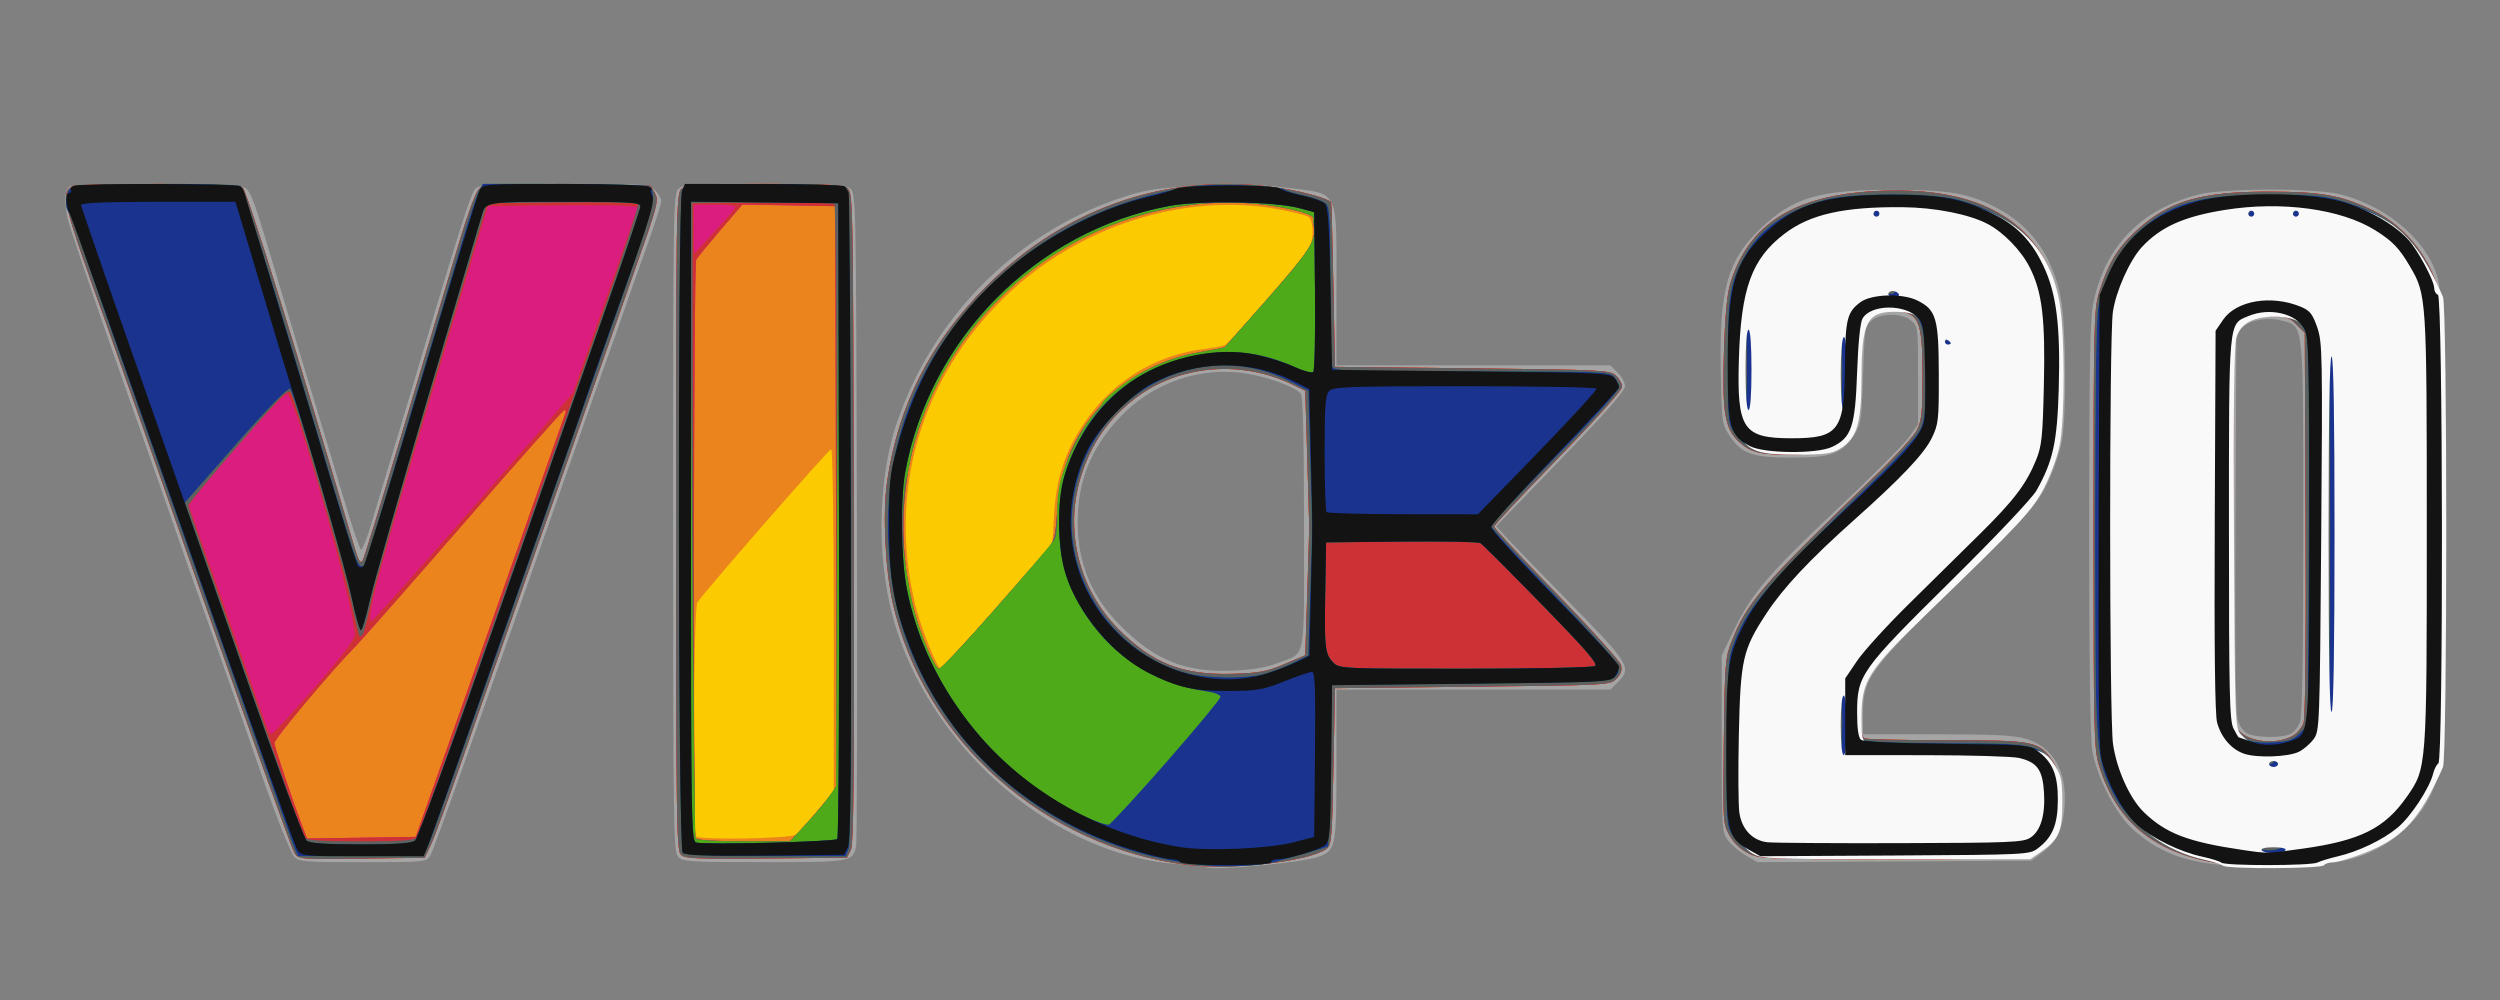 <?xml version="1.0" encoding="UTF-8" standalone="no"?>
<!-- Created with Inkscape (http://www.inkscape.org/) -->

<svg
   xmlns:dc="http://purl.org/dc/elements/1.1/"
   xmlns:cc="http://creativecommons.org/ns#"
   xmlns:rdf="http://www.w3.org/1999/02/22-rdf-syntax-ns#"
   xmlns:svg="http://www.w3.org/2000/svg"
   xmlns="http://www.w3.org/2000/svg"
   xmlns:sodipodi="http://sodipodi.sourceforge.net/DTD/sodipodi-0.dtd"
   xmlns:inkscape="http://www.inkscape.org/namespaces/inkscape"
   width="500"
   height="200"
   viewBox="0 0 132.292 52.917"
   version="1.1"
   id="svg8"
   inkscape:version="0.92.5 (2060ec1f9f, 2020-04-08)"
   sodipodi:docname="vic20.svg">
  <rect x="0" y="0" width="132.292" height="52.917" fill="#808080" stroke="none"/>
  <defs
     id="defs2" />
  <sodipodi:namedview
     id="base"
     pagecolor="#ffffff"
     bordercolor="#666666"
     borderopacity="1.0"
     inkscape:pageopacity="0.0"
     inkscape:pageshadow="2"
     inkscape:zoom="1.5695312"
     inkscape:cx="281.25"
     inkscape:cy="128.40105"
     inkscape:document-units="mm"
     inkscape:current-layer="layer1"
     showgrid="false"
     units="px"
     inkscape:pagecheckerboard="true"
     inkscape:window-width="1366"
     inkscape:window-height="743"
     inkscape:window-x="0"
     inkscape:window-y="0"
     inkscape:window-maximized="1" />
  <g
     inkscape:label="Layer 1"
     inkscape:groupmode="layer"
     id="layer1"
     transform="translate(0,-244.083)">
    <path
       inkscape:connector-curvature="0"
       id="path358"
       d="m 63.783,289.963 c -0.036,-0.032 -0.723,-0.105 -1.527,-0.162 -6.27,-0.444 -12.669,-5.792 -14.806,-12.374 -1.068,-3.289 -1.071,-7.754 -0.008,-10.916 1.867,-5.554 6.198,-9.977 11.631,-11.876 1.528,-0.534 2.089,-0.617 5.037,-0.748 1.443,-0.064 2.729,-0.021 4.007,0.135 2.766,0.337 2.605,0.012 2.605,5.232 v 4.163 h 7.248 7.248 l 0.386,0.386 c 0.213,0.213 0.386,0.54 0.386,0.729 0,0.232 -1.096,1.476 -3.408,3.87 l -3.408,3.528 0.456,0.506 c 0.251,0.278 1.784,1.859 3.408,3.513 3.205,3.265 3.332,3.475 2.566,4.241 l -0.386,0.386 h -7.248 -7.248 v 3.979 c 0,4.334 -0.035,4.52 -0.913,4.854 -0.868,0.33 -5.771,0.78 -6.026,0.553 z m 3.801,-10.784 c 1.565,-0.598 1.421,0.153 1.42,-7.398 -6.3e-4,-4.497 -0.056,-6.73 -0.169,-6.867 -0.285,-0.343 -1.646,-0.853 -2.808,-1.052 -2.461,-0.422 -5.041,0.46 -6.778,2.316 -1.524,1.63 -2.222,3.366 -2.222,5.533 0,2.207 0.752,3.99 2.344,5.561 1.799,1.774 3.38,2.397 5.842,2.301 1.028,-0.04 1.769,-0.163 2.371,-0.393 z m 50.102,10.688 c -2.172,-0.193 -3.467,-0.701 -4.818,-1.893 -0.891,-0.786 -1.891,-2.72 -2.15,-4.161 -0.109,-0.605 -0.167,-4.767 -0.166,-11.806 0.002,-8.756 0.046,-11.077 0.225,-11.921 0.633,-2.988 2.511,-4.922 5.541,-5.706 1.335,-0.346 6.206,-0.352 7.54,-0.009 2.625,0.674 4.81,2.654 5.206,4.718 0.067,0.346 0.148,5.872 0.181,12.279 0.068,13.088 0.034,13.689 -0.859,15.219 -0.945,1.619 -2.819,2.845 -4.769,3.12 -1.568,0.222 -4.386,0.298 -5.931,0.161 z m 3.46,-6.919 c 0.223,-0.085 0.459,-0.359 0.561,-0.653 0.123,-0.354 0.177,-3.45 0.177,-10.249 0,-11.014 0.033,-10.685 -1.092,-10.988 -0.761,-0.205 -1.615,-0.076 -2.101,0.317 l -0.349,0.282 -0.048,9.971 c -0.032,6.631 0.007,10.16 0.117,10.537 0.094,0.322 0.318,0.64 0.52,0.737 0.444,0.214 1.704,0.241 2.215,0.046 z m -105.58,6.463 c -0.232,-0.256 -1.204,-2.769 -2.14,-5.53 -0.161,-0.476 -0.513,-1.485 -0.782,-2.242 -0.269,-0.757 -0.693,-1.961 -0.944,-2.676 -0.25,-0.715 -0.787,-2.221 -1.192,-3.346 -0.405,-1.126 -0.792,-2.224 -0.86,-2.44 -0.068,-0.216 -1.436,-4.113 -3.041,-8.658 -1.605,-4.545 -2.971,-8.548 -3.035,-8.894 -0.174,-0.937 -0.137,-1.512 0.108,-1.667 0.12,-0.076 2.202,-0.137 4.626,-0.136 3.448,0.002 4.469,0.049 4.687,0.215 0.283,0.215 0.497,0.793 1.344,3.635 0.963,3.232 2.277,7.595 2.631,8.737 0.201,0.649 0.739,2.438 1.195,3.975 0.456,1.537 0.885,2.794 0.952,2.794 0.067,0 0.306,-0.62 0.532,-1.377 0.225,-0.758 0.54,-1.802 0.699,-2.322 0.159,-0.519 0.543,-1.795 0.853,-2.834 3.252,-10.899 3.73,-12.412 3.988,-12.607 0.219,-0.166 1.241,-0.213 4.697,-0.217 4.232,-0.005 4.432,0.008 4.762,0.316 0.189,0.177 0.345,0.443 0.345,0.593 0,0.15 -0.358,1.262 -0.795,2.473 -0.437,1.211 -0.963,2.697 -1.168,3.303 -0.205,0.606 -0.516,1.492 -0.692,1.968 -0.176,0.476 -0.531,1.468 -0.789,2.204 -6.412,18.252 -8.593,24.384 -8.776,24.675 -0.22,0.349 -0.27,0.354 -3.579,0.354 -3.079,0 -3.379,-0.024 -3.623,-0.294 z m 20.313,0.006 c -0.239,-0.264 -0.261,-1.718 -0.261,-17.685 0,-16.654 0.012,-17.408 0.288,-17.658 0.253,-0.229 0.799,-0.26 4.526,-0.256 3.532,0.004 4.29,0.045 4.553,0.243 0.311,0.235 0.315,0.448 0.359,17.35 0.024,9.412 0.006,17.267 -0.04,17.456 -0.202,0.829 -0.25,0.837 -4.871,0.837 -3.959,0 -4.314,-0.022 -4.554,-0.288 z m 56.504,-0.066 c -0.338,-0.195 -0.763,-0.554 -0.945,-0.799 -0.317,-0.428 -0.33,-0.621 -0.33,-5.116 v -4.671 l 0.644,-1.338 c 0.923,-1.917 1.843,-2.993 5.53,-6.466 1.799,-1.695 3.484,-3.384 3.744,-3.752 l 0.472,-0.67 v -2.598 c 0,-2.54 -0.008,-2.604 -0.372,-2.899 -0.495,-0.401 -1.593,-0.402 -2.086,-0.003 -0.351,0.284 -0.371,0.414 -0.453,2.889 -0.081,2.467 -0.106,2.621 -0.502,3.22 -0.628,0.949 -1.202,1.15 -3.278,1.15 -2.078,0 -2.649,-0.201 -3.28,-1.154 -0.407,-0.614 -0.42,-0.711 -0.471,-3.367 -0.084,-4.367 0.356,-5.949 2.116,-7.61 1.747,-1.649 3.076,-2.038 6.959,-2.038 3.066,0 4.065,0.176 5.585,0.984 1.813,0.963 2.954,2.61 3.351,4.834 0.253,1.417 0.288,5.963 0.058,7.384 -0.089,0.551 -0.416,1.543 -0.725,2.204 -0.53,1.134 -0.803,1.44 -4.785,5.374 -4.789,4.732 -5.026,5.06 -5.029,6.966 l -0.002,1.063 h 3.907 c 3.027,0 4.087,0.054 4.708,0.238 1.464,0.435 2.199,1.736 2.049,3.626 -0.092,1.161 -0.408,1.806 -1.167,2.385 l -0.578,0.441 -7.254,0.039 -7.254,0.039 -0.615,-0.354 z"
       style="fill:#a5a5a5;stroke-width:0.157" />
    <path
       inkscape:connector-curvature="0"
       id="path356"
       d="m 62.852,289.855 c -7.579,-0.946 -13.953,-6.596 -15.603,-13.831 -0.409,-1.792 -0.551,-4.792 -0.306,-6.466 0.59,-4.034 2.276,-7.344 5.263,-10.332 4.264,-4.264 9.857,-6.112 15.654,-5.172 1.231,0.2 2.448,0.547 2.58,0.737 0.018,0.026 0.071,1.995 0.118,4.376 l 0.085,4.329 7.264,0.079 c 6.861,0.074 7.283,0.095 7.595,0.379 0.182,0.165 0.331,0.435 0.331,0.6 0,0.178 -1.373,1.709 -3.385,3.773 -1.861,1.91 -3.385,3.541 -3.385,3.625 0,0.084 1.49,1.683 3.311,3.554 1.821,1.871 3.353,3.571 3.405,3.778 0.066,0.265 -0.006,0.478 -0.245,0.717 -0.336,0.336 -0.422,0.341 -7.616,0.419 l -7.276,0.079 -0.079,4.145 c -0.072,3.811 -0.102,4.162 -0.372,4.359 -0.911,0.666 -5.018,1.142 -7.341,0.852 z m 5.116,-10.63 1.102,-0.467 0.107,-3.302 c 0.059,-1.816 0.105,-3.408 0.103,-3.538 -0.002,-0.13 -0.05,-1.795 -0.107,-3.699 l -0.103,-3.463 -0.749,-0.358 c -2.639,-1.261 -5.862,-0.996 -8.122,0.668 -1.505,1.108 -2.45,2.445 -3.008,4.255 -0.874,2.836 -0.1,5.953 2.001,8.064 1.8,1.808 3.387,2.428 6.021,2.354 1.418,-0.04 1.81,-0.113 2.755,-0.514 z m 50.106,10.635 c -3.809,-0.431 -6.028,-2.101 -6.999,-5.269 -0.27,-0.88 -0.289,-1.731 -0.289,-12.515 0,-10.786 0.02,-11.634 0.289,-12.508 0.453,-1.467 0.944,-2.302 1.871,-3.179 1.748,-1.653 3.449,-2.17 7.127,-2.166 2.802,0.003 3.856,0.197 5.544,1.02 1.729,0.842 3.089,2.606 3.491,4.524 0.119,0.567 0.175,4.53 0.175,12.361 0,10.687 -0.021,11.602 -0.288,12.566 -0.734,2.646 -2.643,4.35 -5.536,4.941 -1.399,0.286 -3.92,0.392 -5.384,0.227 z m 3.305,-6.871 c 0.199,-0.124 0.43,-0.407 0.515,-0.63 0.096,-0.252 0.138,-4.215 0.111,-10.535 l -0.043,-10.131 -0.436,-0.436 c -0.387,-0.387 -0.552,-0.436 -1.453,-0.436 -0.901,0 -1.066,0.05 -1.453,0.436 l -0.436,0.436 v 10.382 10.382 l 0.335,0.335 c 0.599,0.599 2.055,0.699 2.86,0.197 z m -105.81,6.209 c -0.124,-0.197 -2.329,-6.343 -4.9,-13.659 -2.571,-7.316 -4.84,-13.762 -5.044,-14.325 -2.331,-6.456 -2.464,-7.016 -1.727,-7.298 0.144,-0.055 2.154,-0.1 4.468,-0.1 3.118,0 4.276,0.051 4.474,0.197 0.224,0.165 2.996,9.073 5.719,18.375 0.411,1.403 0.469,1.532 0.625,1.376 0.053,-0.053 0.939,-2.916 1.968,-6.362 1.029,-3.446 2.012,-6.726 2.183,-7.289 0.172,-0.563 0.625,-2.073 1.009,-3.356 0.383,-1.283 0.821,-2.471 0.974,-2.639 0.264,-0.291 0.49,-0.304 4.692,-0.264 l 4.415,0.042 0.229,0.408 c 0.215,0.382 0.15,0.63 -1.045,4.014 -0.701,1.984 -2.559,7.255 -4.129,11.714 -1.571,4.459 -3.022,8.568 -3.225,9.13 -0.203,0.563 -0.987,2.794 -1.741,4.959 -0.754,2.165 -1.522,4.254 -1.706,4.644 l -0.335,0.708 -3.339,0.043 c -3.322,0.042 -3.341,0.041 -3.565,-0.315 z m 20.456,0.106 c -0.225,-0.225 -0.25,-1.964 -0.25,-17.609 0,-16.617 0.012,-17.37 0.288,-17.62 0.252,-0.228 0.793,-0.261 4.378,-0.261 3.283,0 4.15,0.044 4.395,0.223 0.299,0.218 0.306,0.602 0.344,17.434 0.031,13.69 -0.003,17.291 -0.162,17.604 l -0.201,0.394 -4.271,0.042 c -3.728,0.036 -4.303,0.01 -4.521,-0.208 z m 56.488,-0.073 c -0.407,-0.201 -0.771,-0.548 -0.995,-0.946 -0.347,-0.617 -0.352,-0.711 -0.299,-4.995 0.052,-4.127 0.075,-4.417 0.419,-5.28 0.829,-2.078 1.564,-2.923 7.709,-8.855 0.982,-0.948 1.92,-1.986 2.086,-2.307 0.256,-0.497 0.301,-0.928 0.301,-2.881 0,-3.013 -0.194,-3.414 -1.653,-3.414 -1.419,0 -1.554,0.273 -1.653,3.337 -0.067,2.066 -0.127,2.522 -0.394,2.974 -0.586,0.995 -1.021,1.191 -2.779,1.252 -1.995,0.069 -2.529,-0.035 -3.197,-0.621 -0.788,-0.692 -0.935,-1.557 -0.83,-4.889 0.058,-1.841 0.168,-2.993 0.337,-3.537 0.971,-3.12 3.334,-4.627 7.639,-4.874 5.143,-0.295 8.36,1.337 9.48,4.808 0.273,0.846 0.346,1.553 0.408,3.944 0.091,3.491 -0.081,4.842 -0.807,6.375 -0.749,1.578 -1.435,2.368 -4.768,5.486 -3.087,2.888 -4.351,4.271 -4.81,5.262 -0.37,0.799 -0.391,2.949 -0.031,3.088 0.137,0.052 2.104,0.096 4.371,0.096 4.588,0 4.857,0.052 5.563,1.087 0.731,1.071 0.615,3.435 -0.213,4.328 -0.813,0.877 -0.865,0.882 -8.351,0.882 -6.595,-1.1e-4 -6.92,-0.014 -7.534,-0.318 z"
       style="fill:#fcca00;stroke-width:0.157" />
    <path
       inkscape:connector-curvature="0"
       id="path354"
       d="m 62.852,289.855 c -7.579,-0.946 -13.953,-6.596 -15.603,-13.831 -0.409,-1.792 -0.551,-4.792 -0.306,-6.466 0.59,-4.034 2.276,-7.344 5.263,-10.332 4.264,-4.264 9.857,-6.112 15.654,-5.172 1.231,0.2 2.448,0.547 2.58,0.737 0.018,0.026 0.071,1.995 0.118,4.376 l 0.085,4.329 7.264,0.079 c 6.861,0.074 7.283,0.095 7.595,0.379 0.182,0.165 0.331,0.435 0.331,0.6 0,0.178 -1.373,1.709 -3.385,3.773 -1.861,1.91 -3.385,3.541 -3.385,3.625 0,0.084 1.49,1.683 3.311,3.554 1.821,1.871 3.353,3.571 3.405,3.778 0.066,0.265 -0.006,0.478 -0.245,0.717 -0.336,0.336 -0.422,0.341 -7.616,0.419 l -7.276,0.079 -0.079,4.145 c -0.072,3.811 -0.102,4.162 -0.372,4.359 -0.911,0.666 -5.018,1.142 -7.341,0.852 z m 5.116,-10.63 1.102,-0.467 0.107,-3.302 c 0.059,-1.816 0.105,-3.408 0.103,-3.538 -0.002,-0.13 -0.05,-1.795 -0.107,-3.699 l -0.103,-3.463 -0.749,-0.358 c -2.639,-1.261 -5.862,-0.996 -8.122,0.668 -1.505,1.108 -2.45,2.445 -3.008,4.255 -0.874,2.836 -0.1,5.953 2.001,8.064 1.8,1.808 3.387,2.428 6.021,2.354 1.418,-0.04 1.81,-0.113 2.755,-0.514 z m -15.18,-3.059 2.901,-3.309 0.089,-1.532 c 0.113,-1.936 0.565,-3.315 1.593,-4.851 1.47,-2.198 3.767,-3.614 6.373,-3.928 0.505,-0.061 0.996,-0.155 1.091,-0.21 0.333,-0.19 4.339,-4.825 4.483,-5.186 0.211,-0.53 0.177,-1.38 -0.062,-1.579 -0.114,-0.094 -0.875,-0.288 -1.692,-0.431 -4.938,-0.862 -10.469,0.904 -14.298,4.567 -4.576,4.377 -6.337,10.45 -4.794,16.54 0.28,1.105 1.135,3.227 1.301,3.227 0.063,0 1.42,-1.489 3.016,-3.309 z m 65.286,13.694 c -3.809,-0.431 -6.028,-2.101 -6.999,-5.269 -0.27,-0.88 -0.289,-1.731 -0.289,-12.515 0,-10.786 0.02,-11.634 0.289,-12.508 0.453,-1.467 0.944,-2.302 1.871,-3.179 1.748,-1.653 3.449,-2.17 7.127,-2.166 2.802,0.003 3.856,0.197 5.544,1.02 1.729,0.842 3.089,2.606 3.491,4.524 0.119,0.567 0.175,4.53 0.175,12.361 0,10.687 -0.021,11.602 -0.288,12.566 -0.734,2.646 -2.643,4.35 -5.536,4.941 -1.399,0.286 -3.92,0.392 -5.384,0.227 z m 3.305,-6.871 c 0.199,-0.124 0.43,-0.407 0.515,-0.63 0.096,-0.252 0.138,-4.215 0.111,-10.535 l -0.043,-10.131 -0.436,-0.436 c -0.387,-0.387 -0.552,-0.436 -1.453,-0.436 -0.901,0 -1.066,0.05 -1.453,0.436 l -0.436,0.436 v 10.382 10.382 l 0.335,0.335 c 0.599,0.599 2.055,0.699 2.86,0.197 z m -105.81,6.209 c -0.124,-0.197 -2.329,-6.343 -4.9,-13.659 -2.571,-7.316 -4.84,-13.762 -5.044,-14.325 -2.331,-6.456 -2.464,-7.016 -1.727,-7.298 0.144,-0.055 2.154,-0.1 4.468,-0.1 3.118,0 4.276,0.051 4.474,0.197 0.224,0.165 2.996,9.073 5.719,18.375 0.411,1.403 0.469,1.532 0.625,1.376 0.053,-0.053 0.939,-2.916 1.968,-6.362 1.029,-3.446 2.012,-6.726 2.183,-7.289 0.172,-0.563 0.625,-2.073 1.009,-3.356 0.383,-1.283 0.821,-2.471 0.974,-2.639 0.264,-0.291 0.49,-0.304 4.692,-0.264 l 4.415,0.042 0.229,0.408 c 0.215,0.382 0.15,0.63 -1.045,4.014 -0.701,1.984 -2.559,7.255 -4.129,11.714 -1.571,4.459 -3.022,8.568 -3.225,9.13 -0.203,0.563 -0.987,2.794 -1.741,4.959 -0.754,2.165 -1.522,4.254 -1.706,4.644 l -0.335,0.708 -3.339,0.043 c -3.322,0.042 -3.341,0.041 -3.565,-0.315 z m 20.456,0.106 c -0.225,-0.225 -0.25,-1.964 -0.25,-17.609 0,-16.617 0.012,-17.37 0.288,-17.62 0.252,-0.228 0.793,-0.261 4.378,-0.261 3.283,0 4.15,0.044 4.395,0.223 0.299,0.218 0.306,0.602 0.344,17.434 0.031,13.69 -0.003,17.291 -0.162,17.604 l -0.201,0.394 -4.271,0.042 c -3.728,0.036 -4.303,0.01 -4.521,-0.208 z m 6.081,-1.054 c 0.138,-0.108 0.648,-0.657 1.132,-1.219 l 0.881,-1.022 v -9.105 c 0,-5.008 -0.06,-9.082 -0.134,-9.053 -0.199,0.078 -6.879,7.732 -7.086,8.12 -0.195,0.365 -0.266,12.179 -0.074,12.371 0.202,0.202 5.012,0.118 5.281,-0.092 z m 50.407,0.981 c -0.407,-0.201 -0.771,-0.548 -0.995,-0.946 -0.347,-0.617 -0.352,-0.711 -0.299,-4.995 0.052,-4.127 0.075,-4.417 0.419,-5.28 0.829,-2.078 1.564,-2.923 7.709,-8.855 0.982,-0.948 1.92,-1.986 2.086,-2.307 0.256,-0.497 0.301,-0.928 0.301,-2.881 0,-3.013 -0.194,-3.414 -1.653,-3.414 -1.419,0 -1.554,0.273 -1.653,3.337 -0.067,2.066 -0.127,2.522 -0.394,2.974 -0.586,0.995 -1.021,1.191 -2.779,1.252 -1.995,0.069 -2.529,-0.035 -3.197,-0.621 -0.788,-0.692 -0.935,-1.557 -0.83,-4.889 0.058,-1.841 0.168,-2.993 0.337,-3.537 0.971,-3.12 3.334,-4.627 7.639,-4.874 5.143,-0.295 8.36,1.337 9.48,4.808 0.273,0.846 0.346,1.553 0.408,3.944 0.091,3.491 -0.081,4.842 -0.807,6.375 -0.749,1.578 -1.435,2.368 -4.768,5.486 -3.087,2.888 -4.351,4.271 -4.81,5.262 -0.37,0.799 -0.391,2.949 -0.031,3.088 0.137,0.052 2.104,0.096 4.371,0.096 4.588,0 4.857,0.052 5.563,1.087 0.731,1.071 0.615,3.435 -0.213,4.328 -0.813,0.877 -0.865,0.882 -8.351,0.882 -6.595,-1.1e-4 -6.92,-0.014 -7.534,-0.318 z"
       style="fill:#eb841c;stroke-width:0.157" />
    <path
       inkscape:connector-curvature="0"
       id="path352"
       d="m 62.852,289.855 c -7.579,-0.946 -13.953,-6.596 -15.603,-13.831 -0.409,-1.792 -0.551,-4.792 -0.306,-6.466 0.59,-4.034 2.276,-7.344 5.263,-10.332 4.264,-4.264 9.857,-6.112 15.654,-5.172 1.231,0.2 2.448,0.547 2.58,0.737 0.018,0.026 0.071,1.995 0.118,4.376 l 0.085,4.329 7.264,0.079 c 6.861,0.074 7.283,0.095 7.595,0.379 0.182,0.165 0.331,0.435 0.331,0.6 0,0.178 -1.373,1.709 -3.385,3.773 -1.861,1.91 -3.385,3.541 -3.385,3.625 0,0.084 1.49,1.683 3.311,3.554 1.821,1.871 3.353,3.571 3.405,3.778 0.066,0.265 -0.006,0.478 -0.245,0.717 -0.336,0.336 -0.422,0.341 -7.616,0.419 l -7.276,0.079 -0.079,4.145 c -0.072,3.811 -0.102,4.162 -0.372,4.359 -0.911,0.666 -5.018,1.142 -7.341,0.852 z m 5.116,-10.63 1.102,-0.467 0.107,-3.302 c 0.059,-1.816 0.105,-3.408 0.103,-3.538 -0.002,-0.13 -0.05,-1.795 -0.107,-3.699 l -0.103,-3.463 -0.749,-0.358 c -2.639,-1.261 -5.862,-0.996 -8.122,0.668 -1.505,1.108 -2.45,2.445 -3.008,4.255 -0.874,2.836 -0.1,5.953 2.001,8.064 1.8,1.808 3.387,2.428 6.021,2.354 1.418,-0.04 1.81,-0.113 2.755,-0.514 z m -15.507,-2.685 c 1.418,-1.614 2.76,-3.151 2.982,-3.414 0.351,-0.417 0.416,-0.677 0.5,-1.985 0.156,-2.433 0.987,-4.279 2.707,-6.01 1.192,-1.2 2.985,-2.098 4.801,-2.404 0.72,-0.122 1.333,-0.246 1.363,-0.277 0.03,-0.031 1.024,-1.154 2.209,-2.496 2.199,-2.49 2.594,-3.084 2.512,-3.778 -0.025,-0.216 -0.052,-0.476 -0.059,-0.578 -0.007,-0.101 -0.491,-0.292 -1.076,-0.424 -5.344,-1.204 -11.367,0.591 -15.41,4.595 -4.442,4.399 -6.14,10.354 -4.676,16.399 0.331,1.365 1.139,3.306 1.377,3.306 0.105,0 1.351,-1.321 2.769,-2.935 z m 65.613,13.32 c -3.809,-0.431 -6.028,-2.101 -6.999,-5.269 -0.27,-0.88 -0.289,-1.731 -0.289,-12.515 0,-10.786 0.02,-11.634 0.289,-12.508 0.453,-1.467 0.944,-2.302 1.871,-3.179 1.748,-1.653 3.449,-2.17 7.127,-2.166 2.802,0.003 3.856,0.197 5.544,1.02 1.729,0.842 3.089,2.606 3.491,4.524 0.119,0.567 0.175,4.53 0.175,12.361 0,10.687 -0.021,11.602 -0.288,12.566 -0.734,2.646 -2.643,4.35 -5.536,4.941 -1.399,0.286 -3.92,0.392 -5.384,0.227 z m 3.305,-6.871 c 0.199,-0.124 0.43,-0.407 0.515,-0.63 0.096,-0.252 0.138,-4.215 0.111,-10.535 l -0.043,-10.131 -0.436,-0.436 c -0.387,-0.387 -0.552,-0.436 -1.453,-0.436 -0.901,0 -1.066,0.05 -1.453,0.436 l -0.436,0.436 v 10.382 10.382 l 0.335,0.335 c 0.599,0.599 2.055,0.699 2.86,0.197 z m -105.81,6.209 c -0.124,-0.197 -2.329,-6.343 -4.9,-13.659 -2.571,-7.316 -4.84,-13.762 -5.044,-14.325 -2.331,-6.456 -2.464,-7.016 -1.727,-7.298 0.144,-0.055 2.154,-0.1 4.468,-0.1 3.118,0 4.276,0.051 4.474,0.197 0.224,0.165 2.996,9.073 5.719,18.375 0.411,1.403 0.469,1.532 0.625,1.376 0.053,-0.053 0.939,-2.916 1.968,-6.362 1.029,-3.446 2.012,-6.726 2.183,-7.289 0.172,-0.563 0.625,-2.073 1.009,-3.356 0.383,-1.283 0.821,-2.471 0.974,-2.639 0.264,-0.291 0.49,-0.304 4.692,-0.264 l 4.415,0.042 0.229,0.408 c 0.215,0.382 0.15,0.63 -1.045,4.014 -0.701,1.984 -2.559,7.255 -4.129,11.714 -1.571,4.459 -3.022,8.568 -3.225,9.13 -0.203,0.563 -0.987,2.794 -1.741,4.959 -0.754,2.165 -1.522,4.254 -1.706,4.644 l -0.335,0.708 -3.339,0.043 c -3.322,0.042 -3.341,0.041 -3.565,-0.315 z m 7.488,-3.821 c 0.582,-1.645 1.409,-3.983 1.838,-5.195 0.429,-1.212 1.716,-4.86 2.86,-8.107 1.144,-3.247 2.117,-6.001 2.163,-6.121 0.046,-0.12 0.012,-0.191 -0.076,-0.157 -0.087,0.034 -2.468,2.717 -5.291,5.964 -2.823,3.247 -5.377,6.151 -5.676,6.454 -1.324,1.342 -4.352,4.949 -4.352,5.184 0,0.218 0.981,3.127 1.558,4.619 l 0.169,0.436 2.874,-0.043 2.874,-0.043 z m 12.969,3.927 c -0.225,-0.225 -0.25,-1.964 -0.25,-17.609 0,-16.617 0.012,-17.37 0.288,-17.62 0.252,-0.228 0.793,-0.261 4.378,-0.261 3.283,0 4.15,0.044 4.395,0.223 0.299,0.218 0.306,0.602 0.344,17.434 0.031,13.69 -0.003,17.291 -0.162,17.604 l -0.201,0.394 -4.271,0.042 c -3.728,0.036 -4.303,0.01 -4.521,-0.208 z m 6.406,-1.369 c 0.344,-0.368 0.9,-1.012 1.236,-1.432 l 0.61,-0.763 -0.04,-15.373 -0.04,-15.373 -2.457,-0.043 -2.457,-0.043 -1.163,1.354 c -0.64,0.745 -1.217,1.45 -1.282,1.566 -0.138,0.245 -0.171,30.404 -0.033,30.626 0.051,0.083 1.175,0.149 2.547,0.149 h 2.455 z m 50.081,1.296 c -0.407,-0.201 -0.771,-0.548 -0.995,-0.946 -0.347,-0.617 -0.352,-0.711 -0.299,-4.995 0.052,-4.127 0.075,-4.417 0.419,-5.28 0.829,-2.078 1.564,-2.923 7.709,-8.855 0.982,-0.948 1.92,-1.986 2.086,-2.307 0.256,-0.497 0.301,-0.928 0.301,-2.881 0,-3.013 -0.194,-3.414 -1.653,-3.414 -1.419,0 -1.554,0.273 -1.653,3.337 -0.067,2.066 -0.127,2.522 -0.394,2.974 -0.586,0.995 -1.021,1.191 -2.779,1.252 -1.995,0.069 -2.529,-0.035 -3.197,-0.621 -0.788,-0.692 -0.935,-1.557 -0.83,-4.889 0.058,-1.841 0.168,-2.993 0.337,-3.537 0.971,-3.12 3.334,-4.627 7.639,-4.874 5.143,-0.295 8.36,1.337 9.48,4.808 0.273,0.846 0.346,1.553 0.408,3.944 0.091,3.491 -0.081,4.842 -0.807,6.375 -0.749,1.578 -1.435,2.368 -4.768,5.486 -3.087,2.888 -4.351,4.271 -4.81,5.262 -0.37,0.799 -0.391,2.949 -0.031,3.088 0.137,0.052 2.104,0.096 4.371,0.096 4.588,0 4.857,0.052 5.563,1.087 0.731,1.071 0.615,3.435 -0.213,4.328 -0.813,0.877 -0.865,0.882 -8.351,0.882 -6.595,-1.1e-4 -6.92,-0.014 -7.534,-0.318 z"
       style="fill:#dc1d80;stroke-width:0.157" />
    <path
       inkscape:connector-curvature="0"
       id="path350"
       d="m 62.852,289.855 c -7.579,-0.946 -13.953,-6.596 -15.603,-13.831 -0.409,-1.792 -0.551,-4.792 -0.306,-6.466 0.59,-4.034 2.276,-7.344 5.263,-10.332 4.264,-4.264 9.857,-6.112 15.654,-5.172 1.231,0.2 2.448,0.547 2.58,0.737 0.018,0.026 0.071,1.995 0.118,4.376 l 0.085,4.329 7.264,0.079 c 6.861,0.074 7.283,0.095 7.595,0.379 0.182,0.165 0.331,0.435 0.331,0.6 0,0.178 -1.373,1.709 -3.385,3.773 -1.861,1.91 -3.385,3.541 -3.385,3.625 0,0.084 1.49,1.683 3.311,3.554 1.821,1.871 3.353,3.571 3.405,3.778 0.066,0.265 -0.006,0.478 -0.245,0.717 -0.336,0.336 -0.422,0.341 -7.616,0.419 l -7.276,0.079 -0.079,4.145 c -0.072,3.811 -0.102,4.162 -0.372,4.359 -0.911,0.666 -5.018,1.142 -7.341,0.852 z m 5.116,-10.63 1.102,-0.467 0.107,-3.302 c 0.059,-1.816 0.105,-3.408 0.103,-3.538 -0.002,-0.13 -0.05,-1.795 -0.107,-3.699 l -0.103,-3.463 -0.749,-0.358 c -2.639,-1.261 -5.862,-0.996 -8.122,0.668 -1.505,1.108 -2.45,2.445 -3.008,4.255 -0.874,2.836 -0.1,5.953 2.001,8.064 1.8,1.808 3.387,2.428 6.021,2.354 1.418,-0.04 1.81,-0.113 2.755,-0.514 z m -15.507,-2.685 c 1.418,-1.614 2.76,-3.151 2.982,-3.414 0.351,-0.417 0.416,-0.677 0.5,-1.985 0.156,-2.433 0.987,-4.279 2.707,-6.01 1.192,-1.2 2.985,-2.098 4.801,-2.404 0.72,-0.122 1.333,-0.246 1.363,-0.277 0.03,-0.031 1.024,-1.154 2.209,-2.496 2.199,-2.49 2.594,-3.084 2.512,-3.778 -0.025,-0.216 -0.052,-0.476 -0.059,-0.578 -0.007,-0.101 -0.491,-0.292 -1.076,-0.424 -5.344,-1.204 -11.367,0.591 -15.41,4.595 -4.442,4.399 -6.14,10.354 -4.676,16.399 0.331,1.365 1.139,3.306 1.377,3.306 0.105,0 1.351,-1.321 2.769,-2.935 z m 65.613,13.32 c -3.809,-0.431 -6.028,-2.101 -6.999,-5.269 -0.27,-0.88 -0.289,-1.731 -0.289,-12.515 0,-10.786 0.02,-11.634 0.289,-12.508 0.453,-1.467 0.944,-2.302 1.871,-3.179 1.748,-1.653 3.449,-2.17 7.127,-2.166 2.802,0.003 3.856,0.197 5.544,1.02 1.729,0.842 3.089,2.606 3.491,4.524 0.119,0.567 0.175,4.53 0.175,12.361 0,10.687 -0.021,11.602 -0.288,12.566 -0.734,2.646 -2.643,4.35 -5.536,4.941 -1.399,0.286 -3.92,0.392 -5.384,0.227 z m 3.305,-6.871 c 0.199,-0.124 0.43,-0.407 0.515,-0.63 0.096,-0.252 0.138,-4.215 0.111,-10.535 l -0.043,-10.131 -0.436,-0.436 c -0.387,-0.387 -0.552,-0.436 -1.453,-0.436 -0.901,0 -1.066,0.05 -1.453,0.436 l -0.436,0.436 v 10.382 10.382 l 0.335,0.335 c 0.599,0.599 2.055,0.699 2.86,0.197 z m -105.81,6.209 c -0.124,-0.197 -2.329,-6.343 -4.9,-13.659 -2.571,-7.316 -4.84,-13.762 -5.044,-14.325 -2.331,-6.456 -2.464,-7.016 -1.727,-7.298 0.144,-0.055 2.154,-0.1 4.468,-0.1 3.118,0 4.276,0.051 4.474,0.197 0.224,0.165 2.996,9.073 5.719,18.375 0.411,1.403 0.469,1.532 0.625,1.376 0.053,-0.053 0.939,-2.916 1.968,-6.362 1.029,-3.446 2.012,-6.726 2.183,-7.289 0.172,-0.563 0.625,-2.073 1.009,-3.356 0.383,-1.283 0.821,-2.471 0.974,-2.639 0.264,-0.291 0.49,-0.304 4.692,-0.264 l 4.415,0.042 0.229,0.408 c 0.215,0.382 0.15,0.63 -1.045,4.014 -0.701,1.984 -2.559,7.255 -4.129,11.714 -1.571,4.459 -3.022,8.568 -3.225,9.13 -0.203,0.563 -0.987,2.794 -1.741,4.959 -0.754,2.165 -1.522,4.254 -1.706,4.644 l -0.335,0.708 -3.339,0.043 c -3.322,0.042 -3.341,0.041 -3.565,-0.315 z m 7.488,-3.821 c 0.582,-1.645 1.409,-3.983 1.838,-5.195 0.429,-1.212 1.716,-4.86 2.86,-8.107 1.144,-3.247 2.117,-6.001 2.163,-6.121 0.046,-0.12 0.012,-0.191 -0.076,-0.157 -0.087,0.034 -2.468,2.717 -5.291,5.964 -2.823,3.247 -5.377,6.151 -5.676,6.454 -1.324,1.342 -4.352,4.949 -4.352,5.184 0,0.218 0.981,3.127 1.558,4.619 l 0.169,0.436 2.874,-0.043 2.874,-0.043 z m -6.427,-4.89 c 1.489,-1.701 2.144,-2.566 2.144,-2.831 0,-1.365 -3.204,-12.744 -3.588,-12.744 -0.265,0 -5.261,5.747 -5.18,5.959 0.089,0.235 3.703,10.523 4.003,11.397 0.126,0.368 0.286,0.669 0.354,0.669 0.068,0 1.089,-1.102 2.268,-2.45 z m 8.423,-9.572 5.255,-6.017 1.71,-4.861 c 0.941,-2.673 1.71,-4.92 1.71,-4.993 0,-0.073 -1.78,-0.114 -3.955,-0.091 l -3.955,0.042 -2.663,8.894 c -3.14,10.49 -3.834,13.083 -3.494,13.055 0.075,-0.006 2.5,-2.719 5.391,-6.029 z m 10.973,18.388 c -0.225,-0.225 -0.25,-1.964 -0.25,-17.609 0,-16.617 0.012,-17.37 0.288,-17.62 0.252,-0.228 0.793,-0.261 4.378,-0.261 3.283,0 4.15,0.044 4.395,0.223 0.299,0.218 0.306,0.602 0.344,17.434 0.031,13.69 -0.003,17.291 -0.162,17.604 l -0.201,0.394 -4.271,0.042 c -3.728,0.036 -4.303,0.01 -4.521,-0.208 z m 6.406,-1.369 c 0.344,-0.368 0.9,-1.012 1.236,-1.432 l 0.61,-0.763 -0.04,-15.373 -0.04,-15.373 -2.457,-0.043 -2.457,-0.043 -1.163,1.354 c -0.64,0.745 -1.217,1.45 -1.282,1.566 -0.138,0.245 -0.171,30.404 -0.033,30.626 0.051,0.083 1.175,0.149 2.547,0.149 h 2.455 z m -3.513,-32.901 c 0.003,-0.065 -0.49,-0.118 -1.097,-0.118 h -1.102 l 0.005,1.299 0.005,1.299 1.091,-1.181 c 0.6,-0.649 1.094,-1.234 1.097,-1.299 z m 53.594,34.196 c -0.407,-0.201 -0.771,-0.548 -0.995,-0.946 -0.347,-0.617 -0.352,-0.711 -0.299,-4.995 0.052,-4.127 0.075,-4.417 0.419,-5.28 0.829,-2.078 1.564,-2.923 7.709,-8.855 0.982,-0.948 1.92,-1.986 2.086,-2.307 0.256,-0.497 0.301,-0.928 0.301,-2.881 0,-3.013 -0.194,-3.414 -1.653,-3.414 -1.419,0 -1.554,0.273 -1.653,3.337 -0.067,2.066 -0.127,2.522 -0.394,2.974 -0.586,0.995 -1.021,1.191 -2.779,1.252 -1.995,0.069 -2.529,-0.035 -3.197,-0.621 -0.788,-0.692 -0.935,-1.557 -0.83,-4.889 0.058,-1.841 0.168,-2.993 0.337,-3.537 0.971,-3.12 3.334,-4.627 7.639,-4.874 5.143,-0.295 8.36,1.337 9.48,4.808 0.273,0.846 0.346,1.553 0.408,3.944 0.091,3.491 -0.081,4.842 -0.807,6.375 -0.749,1.578 -1.435,2.368 -4.768,5.486 -3.087,2.888 -4.351,4.271 -4.81,5.262 -0.37,0.799 -0.391,2.949 -0.031,3.088 0.137,0.052 2.104,0.096 4.371,0.096 4.588,0 4.857,0.052 5.563,1.087 0.731,1.071 0.615,3.435 -0.213,4.328 -0.813,0.877 -0.865,0.882 -8.351,0.882 -6.595,-1.1e-4 -6.92,-0.014 -7.534,-0.318 z"
       style="fill:#ce3135;stroke-width:0.157" />
    <path
       inkscape:connector-curvature="0"
       id="path348"
       d="m 62.852,289.855 c -7.579,-0.946 -13.953,-6.596 -15.603,-13.831 -0.409,-1.792 -0.551,-4.792 -0.306,-6.466 0.59,-4.034 2.276,-7.344 5.263,-10.332 4.264,-4.264 9.857,-6.112 15.654,-5.172 1.231,0.2 2.448,0.547 2.58,0.737 0.018,0.026 0.071,1.995 0.118,4.376 l 0.085,4.329 7.264,0.079 c 6.861,0.074 7.283,0.095 7.595,0.379 0.182,0.165 0.331,0.435 0.331,0.6 0,0.178 -1.373,1.709 -3.385,3.773 -1.861,1.91 -3.385,3.541 -3.385,3.625 0,0.084 1.49,1.683 3.311,3.554 1.821,1.871 3.353,3.571 3.405,3.778 0.066,0.265 -0.006,0.478 -0.245,0.717 -0.336,0.336 -0.422,0.341 -7.616,0.419 l -7.276,0.079 -0.079,4.145 c -0.072,3.811 -0.102,4.162 -0.372,4.359 -0.911,0.666 -5.018,1.142 -7.341,0.852 z m 5.116,-10.63 1.102,-0.467 0.107,-3.302 c 0.059,-1.816 0.105,-3.408 0.103,-3.538 -0.002,-0.13 -0.05,-1.795 -0.107,-3.699 l -0.103,-3.463 -0.749,-0.358 c -2.639,-1.261 -5.862,-0.996 -8.122,0.668 -1.505,1.108 -2.45,2.445 -3.008,4.255 -0.874,2.836 -0.1,5.953 2.001,8.064 1.8,1.808 3.387,2.428 6.021,2.354 1.418,-0.04 1.81,-0.113 2.755,-0.514 z m -15.507,-2.685 c 1.418,-1.614 2.76,-3.151 2.982,-3.414 0.351,-0.417 0.416,-0.677 0.5,-1.985 0.156,-2.433 0.987,-4.279 2.707,-6.01 1.192,-1.2 2.985,-2.098 4.801,-2.404 0.72,-0.122 1.333,-0.246 1.363,-0.277 0.03,-0.031 1.024,-1.154 2.209,-2.496 2.199,-2.49 2.594,-3.084 2.512,-3.778 -0.025,-0.216 -0.052,-0.476 -0.059,-0.578 -0.007,-0.101 -0.491,-0.292 -1.076,-0.424 -5.344,-1.204 -11.367,0.591 -15.41,4.595 -4.442,4.399 -6.14,10.354 -4.676,16.399 0.331,1.365 1.139,3.306 1.377,3.306 0.105,0 1.351,-1.321 2.769,-2.935 z m 31.945,2.788 c 0.172,-0.109 -0.48,-0.864 -2.823,-3.264 -1.676,-1.717 -3.136,-3.177 -3.245,-3.243 -0.109,-0.066 -1.991,-0.102 -4.182,-0.079 l -3.984,0.042 -0.045,2.676 c -0.049,2.943 -0.013,3.248 0.442,3.703 0.3,0.3 0.548,0.311 6.962,0.308 3.67,-0.001 6.751,-0.066 6.875,-0.144 z m 33.668,10.532 c -3.809,-0.431 -6.028,-2.101 -6.999,-5.269 -0.27,-0.88 -0.289,-1.731 -0.289,-12.515 0,-10.786 0.02,-11.634 0.289,-12.508 0.453,-1.467 0.944,-2.302 1.871,-3.179 1.748,-1.653 3.449,-2.17 7.127,-2.166 2.802,0.003 3.856,0.197 5.544,1.02 1.729,0.842 3.089,2.606 3.491,4.524 0.119,0.567 0.175,4.53 0.175,12.361 0,10.687 -0.021,11.602 -0.288,12.566 -0.734,2.646 -2.643,4.35 -5.536,4.941 -1.399,0.286 -3.92,0.392 -5.384,0.227 z m 3.305,-6.871 c 0.199,-0.124 0.43,-0.407 0.515,-0.63 0.096,-0.252 0.138,-4.215 0.111,-10.535 l -0.043,-10.131 -0.436,-0.436 c -0.387,-0.387 -0.552,-0.436 -1.453,-0.436 -0.901,0 -1.066,0.05 -1.453,0.436 l -0.436,0.436 v 10.382 10.382 l 0.335,0.335 c 0.599,0.599 2.055,0.699 2.86,0.197 z m -105.81,6.209 c -0.124,-0.197 -2.329,-6.343 -4.9,-13.659 -2.571,-7.316 -4.84,-13.762 -5.044,-14.325 -2.331,-6.456 -2.464,-7.016 -1.727,-7.298 0.144,-0.055 2.154,-0.1 4.468,-0.1 3.118,0 4.276,0.051 4.474,0.197 0.224,0.165 2.996,9.073 5.719,18.375 0.411,1.403 0.469,1.532 0.625,1.376 0.053,-0.053 0.939,-2.916 1.968,-6.362 1.029,-3.446 2.012,-6.726 2.183,-7.289 0.172,-0.563 0.625,-2.073 1.009,-3.356 0.383,-1.283 0.821,-2.471 0.974,-2.639 0.264,-0.291 0.49,-0.304 4.692,-0.264 l 4.415,0.042 0.229,0.408 c 0.215,0.382 0.15,0.63 -1.045,4.014 -0.701,1.984 -2.559,7.255 -4.129,11.714 -1.571,4.459 -3.022,8.568 -3.225,9.13 -0.203,0.563 -0.987,2.794 -1.741,4.959 -0.754,2.165 -1.522,4.254 -1.706,4.644 l -0.335,0.708 -3.339,0.043 c -3.322,0.042 -3.341,0.041 -3.565,-0.315 z m 6.472,-0.79 c 0.14,-0.176 2.875,-7.874 9.63,-27.11 1.215,-3.46 2.153,-6.348 2.083,-6.418 -0.069,-0.069 -1.891,-0.107 -4.047,-0.084 l -3.921,0.042 -2.872,9.603 c -1.58,5.281 -3.044,10.405 -3.255,11.385 -0.368,1.711 -0.484,2.055 -0.642,1.897 -0.04,-0.04 -0.253,-0.927 -0.474,-1.973 -0.356,-1.685 -2.984,-10.72 -3.173,-10.909 -0.041,-0.041 -0.174,-0.006 -0.296,0.078 -0.378,0.259 -5.115,5.737 -5.115,5.916 0,0.093 1.127,3.367 2.504,7.277 1.377,3.91 2.735,7.781 3.016,8.604 0.282,0.823 0.58,1.584 0.663,1.692 0.111,0.144 0.896,0.197 2.946,0.197 2.047,0 2.837,-0.053 2.952,-0.197 z m 13.984,0.896 c -0.225,-0.225 -0.25,-1.964 -0.25,-17.609 0,-16.617 0.012,-17.37 0.288,-17.62 0.252,-0.228 0.793,-0.261 4.378,-0.261 3.283,0 4.15,0.044 4.395,0.223 0.299,0.218 0.306,0.602 0.344,17.434 0.031,13.69 -0.003,17.291 -0.162,17.604 l -0.201,0.394 -4.271,0.042 c -3.728,0.036 -4.303,0.01 -4.521,-0.208 z m 6.621,-1.605 c 0.464,-0.498 1.02,-1.157 1.237,-1.466 l 0.394,-0.561 0.003,-15.328 c 0.001,-8.43 -0.057,-15.387 -0.13,-15.46 -0.073,-0.073 -1.792,-0.113 -3.821,-0.09 l -3.688,0.042 0.039,16.686 c 0.021,9.178 0.072,16.775 0.113,16.883 0.055,0.146 0.713,0.197 2.543,0.197 h 2.468 z m 49.866,1.532 c -0.407,-0.201 -0.771,-0.548 -0.995,-0.946 -0.347,-0.617 -0.352,-0.711 -0.299,-4.995 0.052,-4.127 0.075,-4.417 0.419,-5.28 0.829,-2.078 1.564,-2.923 7.709,-8.855 0.982,-0.948 1.92,-1.986 2.086,-2.307 0.256,-0.497 0.301,-0.928 0.301,-2.881 0,-3.013 -0.194,-3.414 -1.653,-3.414 -1.419,0 -1.554,0.273 -1.653,3.337 -0.067,2.066 -0.127,2.522 -0.394,2.974 -0.586,0.995 -1.021,1.191 -2.779,1.252 -1.995,0.069 -2.529,-0.035 -3.197,-0.621 -0.788,-0.692 -0.935,-1.557 -0.83,-4.889 0.058,-1.841 0.168,-2.993 0.337,-3.537 0.971,-3.12 3.334,-4.627 7.639,-4.874 5.143,-0.295 8.36,1.337 9.48,4.808 0.273,0.846 0.346,1.553 0.408,3.944 0.091,3.491 -0.081,4.842 -0.807,6.375 -0.749,1.578 -1.435,2.368 -4.768,5.486 -3.087,2.888 -4.351,4.271 -4.81,5.262 -0.37,0.799 -0.391,2.949 -0.031,3.088 0.137,0.052 2.104,0.096 4.371,0.096 4.588,0 4.857,0.052 5.563,1.087 0.731,1.071 0.615,3.435 -0.213,4.328 -0.813,0.877 -0.865,0.882 -8.351,0.882 -6.595,-1.1e-4 -6.92,-0.014 -7.534,-0.318 z"
       style="fill:#5f6161;stroke-width:0.157" />
    <path
       inkscape:connector-curvature="0"
       id="path346"
       d="m 63.56,289.858 c -6.906,-0.739 -12.753,-5.013 -15.318,-11.198 -0.753,-1.815 -1.132,-3.59 -1.239,-5.807 -0.253,-5.239 1.528,-9.805 5.282,-13.54 2.943,-2.928 6.46,-4.677 10.803,-5.372 1.036,-0.166 4.587,-0.047 4.864,0.163 0.096,0.072 0.581,0.219 1.079,0.326 0.498,0.107 1.011,0.301 1.141,0.431 0.198,0.198 0.236,0.898 0.236,4.305 0,2.238 0.043,4.181 0.096,4.318 0.085,0.222 0.882,0.249 7.374,0.249 6.852,0 7.294,0.017 7.539,0.288 0.143,0.158 0.261,0.416 0.261,0.573 0,0.16 -1.484,1.788 -3.385,3.712 -1.861,1.885 -3.385,3.51 -3.385,3.611 0,0.102 1.47,1.701 3.266,3.554 1.797,1.853 3.334,3.549 3.416,3.768 0.116,0.309 0.088,0.46 -0.124,0.671 -0.249,0.249 -0.922,0.28 -7.627,0.352 l -7.354,0.079 -0.085,4.25 c -0.047,2.338 -0.1,4.266 -0.118,4.285 -0.036,0.038 -1.977,0.601 -2.866,0.832 -0.824,0.214 -2.614,0.284 -3.857,0.151 z m 3.18,-10.081 c 0.416,-0.093 1.145,-0.359 1.621,-0.59 l 0.866,-0.421 0.103,-3.306 c 0.123,-3.93 0.123,-2.899 -6.29e-4,-7.163 l -0.102,-3.542 -1.023,-0.512 c -5.273,-2.637 -11.492,1.433 -11.492,7.521 0,3.644 2.697,7.11 6.192,7.957 1.027,0.249 2.852,0.275 3.836,0.055 z m -13.963,-3.6 c 1.59,-1.814 2.959,-3.42 3.043,-3.571 0.084,-0.15 0.139,-0.711 0.121,-1.246 -0.017,-0.535 0.051,-1.319 0.153,-1.742 0.269,-1.125 1.171,-2.948 1.777,-3.59 0.29,-0.307 0.498,-0.586 0.464,-0.621 -0.034,-0.034 0.313,-0.364 0.771,-0.733 1.188,-0.955 2.811,-1.681 4.346,-1.944 0.72,-0.123 1.333,-0.249 1.363,-0.28 0.03,-0.031 1.024,-1.154 2.209,-2.496 2.199,-2.49 2.594,-3.084 2.512,-3.778 -0.025,-0.216 -0.052,-0.476 -0.059,-0.578 -0.007,-0.101 -0.491,-0.292 -1.076,-0.424 -6.335,-1.428 -13.234,1.274 -17.302,6.775 -1.44,1.948 -2.631,4.624 -2.965,6.662 -0.064,0.39 -0.147,0.762 -0.186,0.827 -0.061,0.103 -0.202,1.586 -0.244,2.557 -0.023,0.543 0.351,3.102 0.61,4.172 0.332,1.37 1.14,3.306 1.38,3.306 0.106,0 1.494,-1.484 3.083,-3.297 z m 31.629,3.151 c 0.172,-0.109 -0.48,-0.864 -2.823,-3.264 -1.676,-1.717 -3.136,-3.177 -3.245,-3.243 -0.109,-0.066 -1.991,-0.102 -4.182,-0.079 l -3.984,0.042 -0.045,2.676 c -0.049,2.943 -0.013,3.248 0.442,3.703 0.3,0.3 0.548,0.311 6.962,0.308 3.67,-0.001 6.751,-0.066 6.875,-0.144 z m 32.983,10.405 c -0.082,-0.072 -0.525,-0.213 -0.984,-0.314 -2.03,-0.445 -3.785,-1.738 -4.593,-3.383 -0.927,-1.887 -0.943,-2.12 -0.946,-13.971 -0.002,-7.03 0.056,-11.119 0.167,-11.728 0.267,-1.471 1.105,-3.055 2.097,-3.962 1.699,-1.553 3.224,-1.991 6.942,-1.994 2.148,-0.002 2.878,0.056 3.699,0.292 2.774,0.797 3.87,1.829 5.262,4.951 0.235,0.528 0.235,24.375 0,24.903 -1.241,2.783 -2.141,3.761 -4.188,4.551 -0.672,0.259 -1.397,0.471 -1.611,0.471 -0.214,0 -0.433,0.071 -0.487,0.157 -0.119,0.192 -5.143,0.217 -5.36,0.026 z m 3.314,-0.813 c 0.059,-0.096 -0.185,-0.157 -0.63,-0.157 -0.445,0 -0.689,0.061 -0.63,0.157 0.053,0.087 0.337,0.157 0.63,0.157 0.293,0 0.576,-0.071 0.63,-0.157 z m -0.394,-4.565 c 0,-0.087 -0.106,-0.157 -0.236,-0.157 -0.13,0 -0.236,0.071 -0.236,0.157 0,0.087 0.106,0.157 0.236,0.157 0.13,0 0.236,-0.071 0.236,-0.157 z m 1.382,-1.467 0.429,-0.429 0.048,-10.032 c 0.032,-6.753 -0.007,-10.219 -0.119,-10.605 -0.228,-0.781 -0.808,-1.129 -1.891,-1.137 -1.171,-0.008 -1.831,0.351 -2.055,1.121 -0.119,0.407 -0.157,3.688 -0.124,10.608 0.047,9.762 0.056,10.028 0.363,10.369 0.466,0.518 0.838,0.629 1.933,0.579 0.832,-0.038 1.056,-0.113 1.417,-0.474 z m 1.609,-10.742 c 0,-6.133 -0.054,-9.357 -0.157,-9.357 -0.103,0 -0.157,3.256 -0.157,9.454 0,6.263 0.053,9.422 0.157,9.357 0.102,-0.063 0.157,-3.386 0.157,-9.454 z m -4.25,-16.913 c 0,-0.087 -0.071,-0.157 -0.157,-0.157 -0.087,0 -0.157,0.071 -0.157,0.157 0,0.087 0.071,0.157 0.157,0.157 0.087,0 0.157,-0.071 0.157,-0.157 z m 2.361,0 c 0,-0.087 -0.071,-0.157 -0.157,-0.157 -0.087,0 -0.157,0.071 -0.157,0.157 0,0.087 0.071,0.157 0.157,0.157 0.087,0 0.157,-0.071 0.157,-0.157 z M 15.555,288.88 C 15.341,288.365 5.233,259.746 4.282,256.963 4.001,256.141 3.712,255.401 3.638,255.318 c -0.26,-0.292 -0.147,-1.17 0.171,-1.34 0.35,-0.187 8.64,-0.227 8.927,-0.043 0.099,0.064 1.357,4.047 2.796,8.852 3.165,10.571 3.263,10.888 3.454,11.144 0.083,0.112 0.203,0.147 0.265,0.079 0.062,-0.069 0.693,-2.073 1.402,-4.454 1.264,-4.248 1.785,-5.983 2.69,-8.973 0.249,-0.823 0.746,-2.485 1.103,-3.694 0.358,-1.209 0.752,-2.396 0.877,-2.637 l 0.227,-0.439 4.286,0.002 c 2.357,0.001 4.369,0.055 4.47,0.12 0.53,0.337 0.37,0.926 -2.292,8.457 -1.469,4.156 -4.099,11.629 -5.844,16.608 -1.745,4.978 -3.305,9.353 -3.466,9.721 l -0.293,0.669 h -3.323 -3.323 z m 6.404,-0.315 c 0.139,-0.108 2.074,-5.368 4.298,-11.688 2.225,-6.32 4.851,-13.775 5.837,-16.566 0.986,-2.791 1.793,-5.182 1.793,-5.313 0,-0.207 -0.532,-0.238 -3.995,-0.238 -4.184,0 -4.201,0.003 -4.398,0.708 -0.048,0.173 -1.328,4.494 -2.843,9.603 -1.515,5.108 -2.907,9.978 -3.093,10.823 -0.186,0.844 -0.393,1.535 -0.462,1.535 -0.068,0 -0.284,-0.762 -0.479,-1.692 -0.394,-1.879 -3.04,-10.855 -3.267,-11.081 -0.087,-0.087 -1.218,1.078 -2.859,2.946 l -2.715,3.089 3.1,8.84 c 1.705,4.862 3.212,8.928 3.348,9.036 0.176,0.14 1.008,0.197 2.864,0.197 1.853,0 2.69,-0.057 2.87,-0.197 z m 14.163,0.638 c -0.251,-0.251 -0.276,-34.616 -0.026,-35.083 0.155,-0.289 0.369,-0.304 4.29,-0.302 2.325,0.001 4.23,0.068 4.363,0.152 0.207,0.131 0.241,2.265 0.278,17.375 0.027,11.12 -0.013,17.371 -0.114,17.637 l -0.156,0.411 h -4.223 c -3.074,0 -4.274,-0.051 -4.412,-0.189 z m 6.525,-1.503 c 0.464,-0.498 1.012,-1.153 1.219,-1.456 l 0.377,-0.551 0.056,-15.427 0.056,-15.427 -3.922,-0.042 -3.922,-0.042 0.106,16.785 c 0.058,9.232 0.145,16.848 0.193,16.925 0.048,0.077 1.191,0.14 2.541,0.14 h 2.454 z m 49.837,1.378 c -0.282,-0.172 -0.656,-0.544 -0.831,-0.826 -0.302,-0.488 -0.316,-0.73 -0.272,-4.921 0.043,-4.18 0.064,-4.454 0.408,-5.311 0.784,-1.951 1.706,-3.013 7.478,-8.611 1.11,-1.077 2.155,-2.225 2.321,-2.552 0.258,-0.506 0.303,-0.934 0.303,-2.891 0,-3.078 -0.249,-3.54 -1.91,-3.54 -1.426,0 -1.71,0.579 -1.714,3.498 -0.004,2.416 -0.24,3.198 -1.129,3.74 -0.441,0.269 -0.794,0.318 -2.3,0.318 -1.997,6.6e-4 -2.454,-0.147 -3.049,-0.981 -0.355,-0.498 -0.367,-0.614 -0.367,-3.741 0,-3.525 0.107,-4.191 0.902,-5.618 0.81,-1.454 2.18,-2.419 4.225,-2.979 1.438,-0.393 5.631,-0.401 7.073,-0.013 2.989,0.803 4.629,2.491 5.125,5.274 0.293,1.643 0.291,6.237 -0.004,7.627 -0.124,0.585 -0.494,1.577 -0.821,2.204 -0.631,1.207 -1.177,1.792 -6.281,6.729 -3.033,2.933 -3.372,3.474 -3.372,5.387 0,1.178 0.018,1.239 0.404,1.386 0.224,0.085 2.193,0.154 4.423,0.154 4.52,0 4.806,0.057 5.442,1.079 0.299,0.481 0.357,0.794 0.357,1.939 0,1.518 -0.188,1.934 -1.179,2.609 l -0.52,0.354 -7.1,-6.3e-4 c -6.807,-6.3e-4 -7.121,-0.013 -7.613,-0.313 z m 4.999,-6.77 c 0,-0.945 -0.063,-1.574 -0.157,-1.574 -0.094,0 -0.157,0.63 -0.157,1.574 0,0.945 0.063,1.574 0.157,1.574 0.094,0 0.157,-0.63 0.157,-1.574 z M 92.447,263.496 c 0,-1.312 -0.06,-2.125 -0.157,-2.125 -0.097,0 -0.157,0.813 -0.157,2.125 0,1.312 0.06,2.125 0.157,2.125 0.097,0 0.157,-0.813 0.157,-2.125 z m 5.037,0.148 c 0,-1.278 -0.056,-1.943 -0.157,-1.88 -0.091,0.056 -0.157,0.894 -0.157,1.977 0,1.148 0.061,1.88 0.157,1.88 0.097,0 0.157,-0.764 0.157,-1.977 z m 5.51,-1.556 c 0,-0.038 -0.071,-0.113 -0.157,-0.167 -0.087,-0.053 -0.157,-0.022 -0.157,0.069 0,0.092 0.071,0.167 0.157,0.167 0.087,0 0.157,-0.031 0.157,-0.069 z m -2.755,-2.607 c -0.053,-0.087 -0.199,-0.157 -0.324,-0.157 -0.125,0 -0.227,0.071 -0.227,0.157 0,0.087 0.146,0.157 0.324,0.157 0.178,0 0.28,-0.071 0.227,-0.157 z m -1.023,-4.25 c 0,-0.087 -0.071,-0.157 -0.157,-0.157 -0.087,0 -0.157,0.071 -0.157,0.157 0,0.087 0.071,0.157 0.157,0.157 0.087,0 0.157,-0.071 0.157,-0.157 z"
       style="fill:#4eaa18;stroke-width:0.157" />
    <path
       inkscape:connector-curvature="0"
       id="path344"
       d="m 63.56,289.858 c -6.906,-0.739 -12.753,-5.013 -15.318,-11.198 -0.753,-1.815 -1.132,-3.59 -1.239,-5.807 -0.253,-5.239 1.528,-9.805 5.282,-13.54 2.943,-2.928 6.46,-4.677 10.803,-5.372 1.036,-0.166 4.587,-0.047 4.864,0.163 0.096,0.072 0.581,0.219 1.079,0.326 0.498,0.107 1.011,0.301 1.141,0.431 0.198,0.198 0.236,0.898 0.236,4.305 0,2.238 0.043,4.181 0.096,4.318 0.085,0.222 0.882,0.249 7.374,0.249 6.852,0 7.294,0.017 7.539,0.288 0.143,0.158 0.261,0.416 0.261,0.573 0,0.16 -1.484,1.788 -3.385,3.712 -1.861,1.885 -3.385,3.51 -3.385,3.611 0,0.102 1.47,1.701 3.266,3.554 1.797,1.853 3.334,3.549 3.416,3.768 0.116,0.309 0.088,0.46 -0.124,0.671 -0.249,0.249 -0.922,0.28 -7.627,0.352 l -7.354,0.079 -0.085,4.25 c -0.047,2.338 -0.1,4.266 -0.118,4.285 -0.036,0.038 -1.977,0.601 -2.866,0.832 -0.824,0.214 -2.614,0.284 -3.857,0.151 z m -1.819,-5.467 c 1.563,-1.783 2.842,-3.327 2.842,-3.432 0,-0.107 -0.327,-0.236 -0.748,-0.295 -2.617,-0.367 -4.861,-1.77 -6.32,-3.951 -1.069,-1.599 -1.452,-2.87 -1.468,-4.874 -0.014,-1.813 0.25,-2.919 1.075,-4.495 1.341,-2.562 3.796,-4.185 6.919,-4.573 1.485,-0.185 2.992,0.061 4.438,0.723 0.485,0.222 0.941,0.344 1.014,0.271 0.073,-0.073 0.114,-2.005 0.09,-4.294 l -0.042,-4.161 -0.787,-0.213 c -1.312,-0.355 -5.271,-0.418 -6.906,-0.111 -7.03,1.32 -12.667,7.014 -13.95,14.089 -0.261,1.438 -0.22,4.575 0.08,6.134 0.985,5.12 4.586,9.757 9.35,12.04 0.629,0.301 1.239,0.511 1.357,0.466 0.118,-0.045 1.493,-1.541 3.056,-3.324 z m 4.999,-4.614 c 0.416,-0.093 1.145,-0.359 1.621,-0.59 l 0.866,-0.421 0.103,-3.306 c 0.123,-3.93 0.123,-2.899 -6.29e-4,-7.163 l -0.102,-3.542 -1.023,-0.512 c -5.273,-2.637 -11.492,1.433 -11.492,7.521 0,3.644 2.697,7.11 6.192,7.957 1.027,0.249 2.852,0.275 3.836,0.055 z m 17.666,-0.45 c 0.172,-0.109 -0.48,-0.864 -2.823,-3.264 -1.676,-1.717 -3.136,-3.177 -3.245,-3.243 -0.109,-0.066 -1.991,-0.102 -4.182,-0.079 l -3.984,0.042 -0.045,2.676 c -0.049,2.943 -0.013,3.248 0.442,3.703 0.3,0.3 0.548,0.311 6.962,0.308 3.67,-0.001 6.751,-0.066 6.875,-0.144 z m 32.983,10.405 c -0.082,-0.072 -0.525,-0.213 -0.984,-0.314 -2.03,-0.445 -3.785,-1.738 -4.593,-3.383 -0.927,-1.887 -0.943,-2.12 -0.946,-13.971 -0.002,-7.03 0.056,-11.119 0.167,-11.728 0.267,-1.471 1.105,-3.055 2.097,-3.962 1.699,-1.553 3.224,-1.991 6.942,-1.994 2.148,-0.002 2.878,0.056 3.699,0.292 2.774,0.797 3.87,1.829 5.262,4.951 0.235,0.528 0.235,24.375 0,24.903 -1.241,2.783 -2.141,3.761 -4.188,4.551 -0.672,0.259 -1.397,0.471 -1.611,0.471 -0.214,0 -0.433,0.071 -0.487,0.157 -0.119,0.192 -5.143,0.217 -5.36,0.026 z m 3.314,-0.813 c 0.059,-0.096 -0.185,-0.157 -0.63,-0.157 -0.445,0 -0.689,0.061 -0.63,0.157 0.053,0.087 0.337,0.157 0.63,0.157 0.293,0 0.576,-0.071 0.63,-0.157 z m -0.394,-4.565 c 0,-0.087 -0.106,-0.157 -0.236,-0.157 -0.13,0 -0.236,0.071 -0.236,0.157 0,0.087 0.106,0.157 0.236,0.157 0.13,0 0.236,-0.071 0.236,-0.157 z m 1.382,-1.467 0.429,-0.429 0.048,-10.032 c 0.032,-6.753 -0.007,-10.219 -0.119,-10.605 -0.228,-0.781 -0.808,-1.129 -1.891,-1.137 -1.171,-0.008 -1.831,0.351 -2.055,1.121 -0.119,0.407 -0.157,3.688 -0.124,10.608 0.047,9.762 0.056,10.028 0.363,10.369 0.466,0.518 0.838,0.629 1.933,0.579 0.832,-0.038 1.056,-0.113 1.417,-0.474 z m 1.609,-10.742 c 0,-6.133 -0.054,-9.357 -0.157,-9.357 -0.103,0 -0.157,3.256 -0.157,9.454 0,6.263 0.053,9.422 0.157,9.357 0.102,-0.063 0.157,-3.386 0.157,-9.454 z m -4.25,-16.913 c 0,-0.087 -0.071,-0.157 -0.157,-0.157 -0.087,0 -0.157,0.071 -0.157,0.157 0,0.087 0.071,0.157 0.157,0.157 0.087,0 0.157,-0.071 0.157,-0.157 z m 2.361,0 c 0,-0.087 -0.071,-0.157 -0.157,-0.157 -0.087,0 -0.157,0.071 -0.157,0.157 0,0.087 0.071,0.157 0.157,0.157 0.087,0 0.157,-0.071 0.157,-0.157 z M 15.555,288.88 C 15.341,288.365 5.233,259.746 4.282,256.963 4.001,256.141 3.712,255.401 3.638,255.318 c -0.26,-0.292 -0.147,-1.17 0.171,-1.34 0.35,-0.187 8.64,-0.227 8.927,-0.043 0.099,0.064 1.357,4.047 2.796,8.852 3.165,10.571 3.263,10.888 3.454,11.144 0.083,0.112 0.203,0.147 0.265,0.079 0.062,-0.069 0.693,-2.073 1.402,-4.454 1.264,-4.248 1.785,-5.983 2.69,-8.973 0.249,-0.823 0.746,-2.485 1.103,-3.694 0.358,-1.209 0.752,-2.396 0.877,-2.637 l 0.227,-0.439 4.286,0.002 c 2.357,0.001 4.369,0.055 4.47,0.12 0.53,0.337 0.37,0.926 -2.292,8.457 -1.469,4.156 -4.099,11.629 -5.844,16.608 -1.745,4.978 -3.305,9.353 -3.466,9.721 l -0.293,0.669 h -3.323 -3.323 z m 6.404,-0.315 c 0.139,-0.108 2.074,-5.368 4.298,-11.688 2.225,-6.32 4.851,-13.775 5.837,-16.566 0.986,-2.791 1.793,-5.182 1.793,-5.313 0,-0.207 -0.532,-0.238 -3.995,-0.238 -4.184,0 -4.201,0.003 -4.398,0.708 -0.048,0.173 -1.328,4.494 -2.843,9.603 -1.515,5.108 -2.907,9.978 -3.093,10.823 -0.186,0.844 -0.393,1.535 -0.462,1.535 -0.068,0 -0.284,-0.762 -0.479,-1.692 -0.394,-1.879 -3.04,-10.855 -3.267,-11.081 -0.087,-0.087 -1.218,1.078 -2.859,2.946 l -2.715,3.089 3.1,8.84 c 1.705,4.862 3.212,8.928 3.348,9.036 0.176,0.14 1.008,0.197 2.864,0.197 1.853,0 2.69,-0.057 2.87,-0.197 z m 14.163,0.638 c -0.251,-0.251 -0.276,-34.616 -0.026,-35.083 0.155,-0.289 0.369,-0.304 4.29,-0.302 2.325,0.001 4.23,0.068 4.363,0.152 0.207,0.131 0.241,2.265 0.278,17.375 0.027,11.12 -0.013,17.371 -0.114,17.637 l -0.156,0.411 h -4.223 c -3.074,0 -4.274,-0.051 -4.412,-0.189 z m 8.183,-0.721 c 0.072,-0.071 0.112,-7.67 0.09,-16.887 l -0.04,-16.757 -3.896,-0.042 -3.896,-0.042 v 16.914 c 0,15.971 0.015,16.918 0.275,16.998 0.431,0.132 7.321,-0.038 7.467,-0.184 z m 48.179,0.596 c -0.282,-0.172 -0.656,-0.544 -0.831,-0.826 -0.302,-0.488 -0.316,-0.73 -0.272,-4.921 0.043,-4.18 0.064,-4.454 0.408,-5.311 0.784,-1.951 1.706,-3.013 7.478,-8.611 1.11,-1.077 2.155,-2.225 2.321,-2.552 0.258,-0.506 0.303,-0.934 0.303,-2.891 0,-3.078 -0.249,-3.54 -1.91,-3.54 -1.426,0 -1.71,0.579 -1.714,3.498 -0.004,2.416 -0.24,3.198 -1.129,3.74 -0.441,0.269 -0.794,0.318 -2.3,0.318 -1.997,6.6e-4 -2.454,-0.147 -3.049,-0.981 -0.355,-0.498 -0.367,-0.614 -0.367,-3.741 0,-3.525 0.107,-4.191 0.902,-5.618 0.81,-1.454 2.18,-2.419 4.225,-2.979 1.438,-0.393 5.631,-0.401 7.073,-0.013 2.989,0.803 4.629,2.491 5.125,5.274 0.293,1.643 0.291,6.237 -0.004,7.627 -0.124,0.585 -0.494,1.577 -0.821,2.204 -0.631,1.207 -1.177,1.792 -6.281,6.729 -3.033,2.933 -3.372,3.474 -3.372,5.387 0,1.178 0.018,1.239 0.404,1.386 0.224,0.085 2.193,0.154 4.423,0.154 4.52,0 4.806,0.057 5.442,1.079 0.299,0.481 0.357,0.794 0.357,1.939 0,1.518 -0.188,1.934 -1.179,2.609 l -0.52,0.354 -7.1,-6.3e-4 c -6.807,-6.3e-4 -7.121,-0.013 -7.613,-0.313 z m 4.999,-6.77 c 0,-0.945 -0.063,-1.574 -0.157,-1.574 -0.094,0 -0.157,0.63 -0.157,1.574 0,0.945 0.063,1.574 0.157,1.574 0.094,0 0.157,-0.63 0.157,-1.574 z M 92.447,263.496 c 0,-1.312 -0.06,-2.125 -0.157,-2.125 -0.097,0 -0.157,0.813 -0.157,2.125 0,1.312 0.06,2.125 0.157,2.125 0.097,0 0.157,-0.813 0.157,-2.125 z m 5.037,0.148 c 0,-1.278 -0.056,-1.943 -0.157,-1.88 -0.091,0.056 -0.157,0.894 -0.157,1.977 0,1.148 0.061,1.88 0.157,1.88 0.097,0 0.157,-0.764 0.157,-1.977 z m 5.51,-1.556 c 0,-0.038 -0.071,-0.113 -0.157,-0.167 -0.087,-0.053 -0.157,-0.022 -0.157,0.069 0,0.092 0.071,0.167 0.157,0.167 0.087,0 0.157,-0.031 0.157,-0.069 z m -2.755,-2.607 c -0.053,-0.087 -0.199,-0.157 -0.324,-0.157 -0.125,0 -0.227,0.071 -0.227,0.157 0,0.087 0.146,0.157 0.324,0.157 0.178,0 0.28,-0.071 0.227,-0.157 z m -1.023,-4.25 c 0,-0.087 -0.071,-0.157 -0.157,-0.157 -0.087,0 -0.157,0.071 -0.157,0.157 0,0.087 0.071,0.157 0.157,0.157 0.087,0 0.157,-0.071 0.157,-0.157 z"
       style="fill:#1a338e;stroke-width:0.157" />
    <path
       id="path342"
       style="fill:#f9f9f9;stroke-width:0.157"
       d="m 100.322,254.522 c -1.408,0.003 -2.816,0.103 -3.535,0.299 -2.046,0.559 -3.415,1.524 -4.225,2.979 -0.795,1.427 -0.902,2.094 -0.902,5.618 0,3.127 0.011,3.243 0.366,3.741 0.595,0.834 1.053,0.981 3.049,0.981 1.506,-5e-4 1.859,-0.049 2.3,-0.318 0.889,-0.542 1.125,-1.324 1.129,-3.74 0.005,-2.918 0.289,-3.497 1.715,-3.497 1.66,0 1.909,0.462 1.909,3.54 0,1.956 -0.045,2.385 -0.303,2.891 -0.167,0.327 -1.211,1.475 -2.321,2.552 -5.771,5.598 -6.693,6.66 -7.478,8.611 -0.344,0.856 -0.366,1.131 -0.409,5.31 -0.043,4.191 -0.03,4.433 0.272,4.921 0.175,0.282 0.549,0.654 0.831,0.826 0.492,0.3 0.806,0.313 7.613,0.313 l 7.1,5.3e-4 0.52,-0.354 c 0.991,-0.674 1.179,-1.091 1.179,-2.609 0,-1.146 -0.057,-1.458 -0.357,-1.939 -0.636,-1.023 -0.922,-1.079 -5.442,-1.079 -2.231,0 -4.199,-0.068 -4.424,-0.153 -0.386,-0.147 -0.404,-0.208 -0.404,-1.386 0,-1.913 0.338,-2.454 3.371,-5.387 5.104,-4.937 5.65,-5.521 6.281,-6.728 0.328,-0.627 0.698,-1.619 0.822,-2.204 0.295,-1.39 0.297,-5.984 0.004,-7.627 -0.496,-2.783 -2.137,-4.471 -5.125,-5.274 -0.721,-0.194 -2.13,-0.288 -3.538,-0.286 z m 19.988,0.017 c -3.718,0.003 -5.243,0.442 -6.942,1.995 -0.992,0.907 -1.83,2.491 -2.097,3.962 -0.11,0.608 -0.169,4.698 -0.167,11.728 0.003,11.851 0.019,12.083 0.946,13.971 0.808,1.645 2.563,2.938 4.593,3.383 0.459,0.101 0.902,0.242 0.984,0.314 0.217,0.19 5.241,0.165 5.36,-0.026 0.053,-0.087 0.273,-0.158 0.487,-0.158 0.214,0 0.939,-0.212 1.611,-0.471 2.047,-0.789 2.947,-1.767 4.188,-4.551 0.235,-0.528 0.235,-24.375 0,-24.903 -1.392,-3.122 -2.489,-4.153 -5.262,-4.951 -0.821,-0.236 -1.551,-0.294 -3.7,-0.292 z m -21.015,0.693 c 0.087,0 0.158,0.071 0.158,0.158 0,0.087 -0.071,0.158 -0.158,0.158 -0.087,0 -0.157,-0.071 -0.157,-0.158 0,-0.087 0.07,-0.158 0.157,-0.158 z m 19.835,0 c 0.087,0 0.157,0.071 0.157,0.158 0,0.087 -0.07,0.158 -0.157,0.158 -0.087,0 -0.158,-0.071 -0.158,-0.158 0,-0.087 0.071,-0.158 0.158,-0.158 z m 2.361,0 c 0.087,0 0.158,0.071 0.158,0.158 0,0.087 -0.071,0.158 -0.158,0.158 -0.087,0 -0.157,-0.071 -0.157,-0.158 0,-0.087 0.07,-0.158 0.157,-0.158 z m -21.339,4.25 c 0.125,0 0.271,0.071 0.324,0.158 0.053,0.087 -0.049,0.157 -0.227,0.157 -0.178,0 -0.324,-0.07 -0.324,-0.157 0,-0.087 0.102,-0.158 0.227,-0.158 z m 20.243,1.36 c 1.083,0.008 1.663,0.357 1.891,1.137 0.112,0.386 0.151,3.851 0.119,10.605 l -0.048,10.032 -0.429,0.429 c -0.361,0.361 -0.585,0.436 -1.417,0.474 -1.095,0.05 -1.466,-0.061 -1.932,-0.579 -0.307,-0.341 -0.316,-0.607 -0.363,-10.369 -0.033,-6.921 0.006,-10.201 0.125,-10.608 0.225,-0.769 0.884,-1.129 2.055,-1.121 z m -27.869,0.687 c 0.097,0 0.158,0.814 0.158,2.125 0,1.312 -0.06,2.125 -0.158,2.125 -0.097,0 -0.157,-0.813 -0.157,-2.125 0,-1.312 0.06,-2.125 0.157,-2.125 z m 5.056,0.391 c 0.09,0.026 0.139,0.685 0.139,1.883 0,1.213 -0.061,1.977 -0.158,1.977 -0.096,0 -0.157,-0.731 -0.157,-1.879 0,-1.083 0.066,-1.921 0.157,-1.977 0.006,-0.004 0.013,-0.005 0.019,-0.003 z m 5.43,0.136 c 0.019,0.003 0.039,0.011 0.061,0.025 0.087,0.053 0.158,0.128 0.158,0.166 0,0.038 -0.071,0.069 -0.158,0.069 -0.087,0 -0.157,-0.075 -0.157,-0.166 0,-0.069 0.04,-0.104 0.096,-0.094 z m 20.368,0.89 c 0.103,0 0.157,3.224 0.157,9.357 0,6.068 -0.055,9.391 -0.157,9.454 -0.104,0.064 -0.158,-3.094 -0.158,-9.357 0,-6.198 0.054,-9.454 0.158,-9.454 z M 97.563,280.891 c 0.094,0 0.158,0.63 0.158,1.574 0,0.945 -0.063,1.575 -0.158,1.575 -0.094,0 -0.157,-0.63 -0.157,-1.575 0,-0.945 0.063,-1.574 0.157,-1.574 z m 22.747,3.463 c 0.13,0 0.236,0.07 0.236,0.157 0,0.087 -0.106,0.158 -0.236,0.158 -0.13,0 -0.236,-0.071 -0.236,-0.158 0,-0.087 0.106,-0.157 0.236,-0.157 z m 0,4.565 c 0.445,0 0.689,0.061 0.63,0.157 -0.053,0.087 -0.337,0.158 -0.63,0.158 -0.293,0 -0.576,-0.071 -0.629,-0.158 -0.059,-0.096 0.185,-0.157 0.629,-0.157 z"
       inkscape:connector-curvature="0" />
    <path
       inkscape:connector-curvature="0"
       id="path340"
       d="m 62.459,289.707 c -0.054,-0.087 -0.262,-0.157 -0.464,-0.157 -0.202,0 -0.993,-0.181 -1.758,-0.403 -5.597,-1.622 -9.941,-5.468 -12.009,-10.632 -0.92,-2.297 -1.174,-3.718 -1.18,-6.595 -0.005,-2.348 0.035,-2.745 0.42,-4.138 1.098,-3.972 2.901,-6.894 5.8,-9.394 2.115,-1.824 4.98,-3.305 7.53,-3.892 0.567,-0.131 1.202,-0.319 1.41,-0.419 0.497,-0.239 5.239,-0.244 5.543,-0.006 0.12,0.094 0.66,0.262 1.2,0.373 0.54,0.111 1.071,0.31 1.181,0.441 0.144,0.174 0.22,1.402 0.277,4.505 l 0.079,4.266 7.372,0.079 c 7.067,0.075 7.381,0.091 7.595,0.384 0.123,0.168 0.223,0.371 0.223,0.451 0,0.08 -1.523,1.722 -3.385,3.649 -1.861,1.927 -3.385,3.621 -3.385,3.765 0,0.144 1.523,1.812 3.385,3.707 1.861,1.895 3.385,3.544 3.385,3.664 0,0.12 -0.1,0.356 -0.223,0.524 -0.214,0.293 -0.528,0.309 -7.595,0.384 l -7.372,0.079 -0.042,4.11 c -0.037,3.673 -0.071,4.135 -0.315,4.344 -0.297,0.254 -1.971,0.755 -2.526,0.755 -0.189,0 -0.344,0.071 -0.344,0.157 0,0.098 -0.889,0.157 -2.352,0.157 -1.398,0 -2.391,-0.064 -2.449,-0.157 z m 5.982,-1.049 1.102,-0.289 0.042,-4.368 c 0.033,-3.441 -4.72e-4,-4.368 -0.157,-4.368 -0.11,4.7e-4 -0.766,0.227 -1.459,0.502 -1.14,0.454 -1.423,0.503 -2.991,0.51 -1.82,0.009 -2.653,-0.179 -4.181,-0.944 -1.893,-0.947 -3.758,-3.162 -4.405,-5.232 -0.434,-1.387 -0.472,-3.802 -0.081,-5.149 0.629,-2.171 2.01,-4.064 3.796,-5.207 1.844,-1.18 4.353,-1.678 6.35,-1.262 0.629,0.131 1.541,0.42 2.025,0.642 0.485,0.222 0.941,0.344 1.014,0.271 0.073,-0.073 0.114,-2.005 0.09,-4.294 l -0.042,-4.161 -0.787,-0.213 c -1.312,-0.355 -5.271,-0.418 -6.906,-0.111 -7.03,1.32 -12.667,7.014 -13.95,14.089 -0.261,1.438 -0.22,4.575 0.08,6.134 0.525,2.728 1.73,5.232 3.633,7.546 2.634,3.204 6.694,5.505 10.86,6.157 1.417,0.222 4.686,0.082 5.969,-0.255 z m -1.171,-9.005 c 0.471,-0.163 1.118,-0.423 1.437,-0.578 l 0.582,-0.28 0.078,-3.241 c 0.097,-4.033 0.097,-3.263 9.8e-5,-7.377 l -0.082,-3.506 -0.773,-0.392 c -2.344,-1.188 -5.219,-1.146 -7.578,0.112 -1.086,0.579 -2.785,2.31 -3.338,3.402 -1.937,3.823 -0.806,8.325 2.704,10.763 2.08,1.445 4.756,1.866 6.97,1.097 z m 17.137,-0.325 c 0.172,-0.109 -0.48,-0.864 -2.823,-3.264 -1.676,-1.717 -3.136,-3.177 -3.245,-3.243 -0.109,-0.066 -1.991,-0.102 -4.182,-0.079 l -3.984,0.042 -0.045,2.676 c -0.049,2.943 -0.013,3.248 0.442,3.703 0.3,0.3 0.548,0.311 6.962,0.308 3.67,-0.001 6.751,-0.066 6.875,-0.144 z m -3.029,-11.293 c 1.747,-1.795 3.142,-3.321 3.1,-3.39 -0.043,-0.069 -3.185,-0.125 -6.983,-0.125 -6.068,0 -6.936,0.03 -7.153,0.247 -0.208,0.208 -0.247,0.733 -0.247,3.28 0,1.668 0.047,3.079 0.105,3.137 0.058,0.058 1.882,0.107 4.054,0.11 l 3.949,0.005 3.177,-3.264 z m 36.17,21.697 c -0.082,-0.073 -0.543,-0.217 -1.024,-0.319 -1.15,-0.245 -2.585,-0.945 -3.407,-1.66 -0.766,-0.666 -1.672,-2.358 -1.931,-3.606 -0.121,-0.585 -0.161,-4.439 -0.13,-12.635 l 0.045,-11.793 0.451,-1.065 c 0.838,-1.98 2.413,-3.279 4.747,-3.915 1.865,-0.508 5.745,-0.502 7.596,0.012 1.348,0.374 2.766,1.177 3.527,1.996 0.508,0.547 1.388,2.184 1.388,2.582 0,0.157 0.088,0.315 0.197,0.351 0.267,0.089 0.291,24.626 0.024,24.799 -0.095,0.062 -0.22,0.305 -0.277,0.539 -0.188,0.77 -1.195,2.3 -1.886,2.866 -0.794,0.65 -2.066,1.259 -3.174,1.518 -0.433,0.101 -0.91,0.247 -1.06,0.323 -0.349,0.177 -4.888,0.183 -5.087,0.006 z m 4.27,-0.736 c 3.072,-0.427 4.374,-1.073 5.545,-2.752 1.056,-1.514 1.055,-1.492 1.055,-14.089 0,-12.37 -0.007,-12.474 -0.899,-13.989 -0.567,-0.963 -0.919,-1.327 -1.834,-1.9 -1.8,-1.127 -4.948,-1.554 -7.939,-1.077 -2.169,0.346 -3.394,0.89 -4.389,1.951 -0.652,0.694 -1.389,2.339 -1.551,3.457 -0.196,1.359 -0.19,21.492 0.008,22.856 0.196,1.355 0.887,2.885 1.63,3.606 1.159,1.125 2.336,1.577 5.215,1.999 1.35,0.198 1.276,0.2 3.16,-0.063 z m -3.062,-5.027 c -0.673,-0.227 -1.22,-0.859 -1.435,-1.656 -0.112,-0.416 -0.153,-3.936 -0.123,-10.674 l 0.044,-10.053 0.394,-0.578 c 0.7,-1.028 2.566,-1.339 4.125,-0.688 0.469,0.196 0.612,0.376 0.856,1.077 0.277,0.796 0.288,1.394 0.214,11.102 -0.077,10.098 -0.084,10.267 -0.408,10.704 -0.181,0.244 -0.528,0.542 -0.772,0.661 -0.567,0.278 -2.206,0.337 -2.894,0.105 z m 2.577,-0.715 c 0.865,-0.329 0.867,-0.36 0.867,-11.259 0,-8.778 -0.03,-10.068 -0.247,-10.486 -0.434,-0.839 -1.847,-1.172 -2.975,-0.701 -1.063,0.444 -1.029,0.071 -1.029,11.268 0,8.737 0.032,10.153 0.24,10.555 0.132,0.255 0.256,0.466 0.275,0.467 0.019,10e-4 0.319,0.108 0.665,0.236 0.638,0.237 1.444,0.208 2.202,-0.081 z m -105.609,5.785 c -0.124,-0.195 -2.824,-7.721 -5.999,-16.726 -3.175,-9.004 -5.873,-16.577 -5.996,-16.829 -0.262,-0.538 -0.293,-1.196 -0.056,-1.196 0.092,0 0.128,-0.063 0.08,-0.141 -0.048,-0.077 0.025,-0.184 0.161,-0.236 0.356,-0.137 8.613,-0.113 8.802,0.025 0.087,0.064 0.185,0.222 0.219,0.352 0.034,0.13 0.621,2.078 1.306,4.329 0.684,2.251 1.518,5.014 1.854,6.139 2.141,7.19 2.745,9.147 2.863,9.28 0.084,0.094 0.19,0.093 0.287,-0.004 0.084,-0.084 1.462,-4.523 3.061,-9.864 1.599,-5.341 2.985,-9.855 3.08,-10.032 0.167,-0.311 0.304,-0.321 4.456,-0.319 2.494,0.001 4.383,0.066 4.52,0.155 0.13,0.084 0.181,0.154 0.113,0.155 -0.068,10e-4 -0.052,0.136 0.035,0.299 0.163,0.304 -0.115,1.221 -1.72,5.686 -0.974,2.707 -1.567,4.387 -1.891,5.352 -0.16,0.476 -0.655,1.893 -1.101,3.148 -0.767,2.16 -1.567,4.431 -5.353,15.191 -0.884,2.511 -1.702,4.795 -1.818,5.077 l -0.212,0.512 H 19.18 c -3.179,0 -3.235,-0.006 -3.457,-0.354 z m 6.236,-0.472 c 0.139,-0.108 2.074,-5.368 4.298,-11.688 2.225,-6.32 4.851,-13.775 5.837,-16.566 0.986,-2.791 1.793,-5.182 1.793,-5.313 0,-0.207 -0.532,-0.238 -3.995,-0.238 -4.184,0 -4.201,0.003 -4.398,0.708 -0.048,0.173 -1.328,4.494 -2.843,9.603 -1.515,5.108 -2.907,9.978 -3.093,10.823 -0.186,0.844 -0.393,1.535 -0.462,1.535 -0.068,0 -0.284,-0.762 -0.479,-1.692 -0.302,-1.44 -2.145,-7.86 -3.152,-10.98 -0.168,-0.519 -0.841,-2.751 -1.497,-4.959 -0.656,-2.208 -1.265,-4.244 -1.354,-4.526 l -0.162,-0.512 H 8.373 c -2.794,0 -4.081,0.053 -4.081,0.168 0,0.093 1.339,3.971 2.976,8.619 1.637,4.648 4.266,12.134 5.843,16.636 1.577,4.502 2.979,8.274 3.115,8.383 0.176,0.14 1.008,0.197 2.864,0.197 1.853,0 2.69,-0.057 2.87,-0.197 z m 14.166,0.64 c -0.244,-0.244 -0.281,-34.347 -0.038,-34.986 l 0.154,-0.404 4.136,0.002 c 2.275,10e-4 4.207,0.054 4.294,0.118 0.087,0.064 0.193,0.222 0.236,0.352 0.043,0.13 0.096,7.887 0.117,17.237 0.031,13.521 -0.003,17.082 -0.162,17.395 l -0.201,0.394 -4.172,0.042 c -3.113,0.031 -4.221,-0.007 -4.364,-0.15 z m 8.181,-0.724 c 0.072,-0.071 0.112,-7.67 0.09,-16.887 l -0.04,-16.757 -3.896,-0.042 -3.896,-0.042 v 16.914 c 0,15.971 0.015,16.918 0.275,16.998 0.431,0.132 7.321,-0.038 7.467,-0.184 z m 48.22,0.554 c -1.115,-0.631 -1.18,-0.923 -1.18,-5.263 -3.15e-4,-4.23 0.099,-4.97 0.878,-6.522 0.81,-1.614 2.156,-3.154 5.348,-6.117 3.186,-2.958 4.1,-3.986 4.249,-4.78 0.053,-0.283 0.073,-1.548 0.045,-2.811 -0.045,-1.994 -0.091,-2.339 -0.352,-2.627 -0.687,-0.758 -2.529,-0.74 -2.959,0.029 -0.12,0.215 -0.23,1.319 -0.285,2.875 -0.101,2.847 -0.296,3.424 -1.322,3.911 -0.801,0.38 -3.607,0.354 -4.345,-0.04 -1.068,-0.571 -1.178,-0.978 -1.178,-4.351 0,-4.105 0.356,-5.379 1.915,-6.863 1.678,-1.596 3.259,-2.087 6.743,-2.091 2.623,-0.003 3.718,0.201 5.359,1.001 1.265,0.616 2.05,1.423 2.684,2.758 0.699,1.472 0.911,3.175 0.815,6.527 -0.08,2.793 -0.303,3.812 -1.173,5.358 -0.231,0.412 -2.133,2.423 -4.539,4.801 -4.789,4.734 -4.957,4.97 -4.957,6.981 0,0.828 0.068,1.302 0.204,1.415 0.132,0.109 1.748,0.186 4.554,0.216 4.138,0.044 4.371,0.063 4.794,0.378 0.795,0.593 1.074,1.268 1.07,2.584 -0.004,1.317 -0.285,1.992 -1.07,2.577 -0.434,0.324 -0.603,0.332 -7.556,0.371 l -7.112,0.039 z m 14.909,-0.622 c 0.552,-0.362 0.803,-1.201 0.725,-2.425 -0.075,-1.179 -0.368,-1.577 -1.324,-1.799 -0.338,-0.078 -2.544,-0.144 -4.904,-0.146 l -4.29,-0.004 v -2.029 -2.029 l 0.623,-0.923 c 0.342,-0.508 1.564,-1.852 2.715,-2.987 1.151,-1.135 2.84,-2.8 3.753,-3.699 1.821,-1.794 2.482,-2.66 3.004,-3.939 0.303,-0.742 0.354,-1.217 0.416,-3.918 0.083,-3.577 -0.083,-4.969 -0.748,-6.286 -0.45,-0.892 -1.387,-1.857 -2.232,-2.3 -0.978,-0.513 -2.784,-0.868 -4.489,-0.884 -3.115,-0.029 -4.9,0.373 -6.256,1.406 -1.737,1.323 -2.304,2.886 -2.413,6.65 -0.107,3.695 0.212,4.172 2.793,4.172 2.513,0 2.801,-0.401 2.824,-3.935 0.015,-2.357 0.112,-2.744 0.814,-3.266 0.583,-0.433 2.22,-0.483 3.01,-0.092 1.002,0.496 1.132,0.941 1.138,3.908 0.006,2.442 -0.017,2.644 -0.379,3.385 -0.406,0.831 -1.633,2.124 -4.102,4.323 -2.349,2.093 -3.762,3.601 -4.653,4.964 -1.247,1.908 -1.36,2.411 -1.447,6.418 -0.041,1.885 -0.028,3.738 0.029,4.118 0.131,0.872 0.695,1.465 1.479,1.554 0.318,0.036 3.485,0.058 7.039,0.048 5.819,-0.016 6.502,-0.044 6.873,-0.287 z"
       style="fill:#121312;stroke-width:0.157" />
  </g>
</svg>
